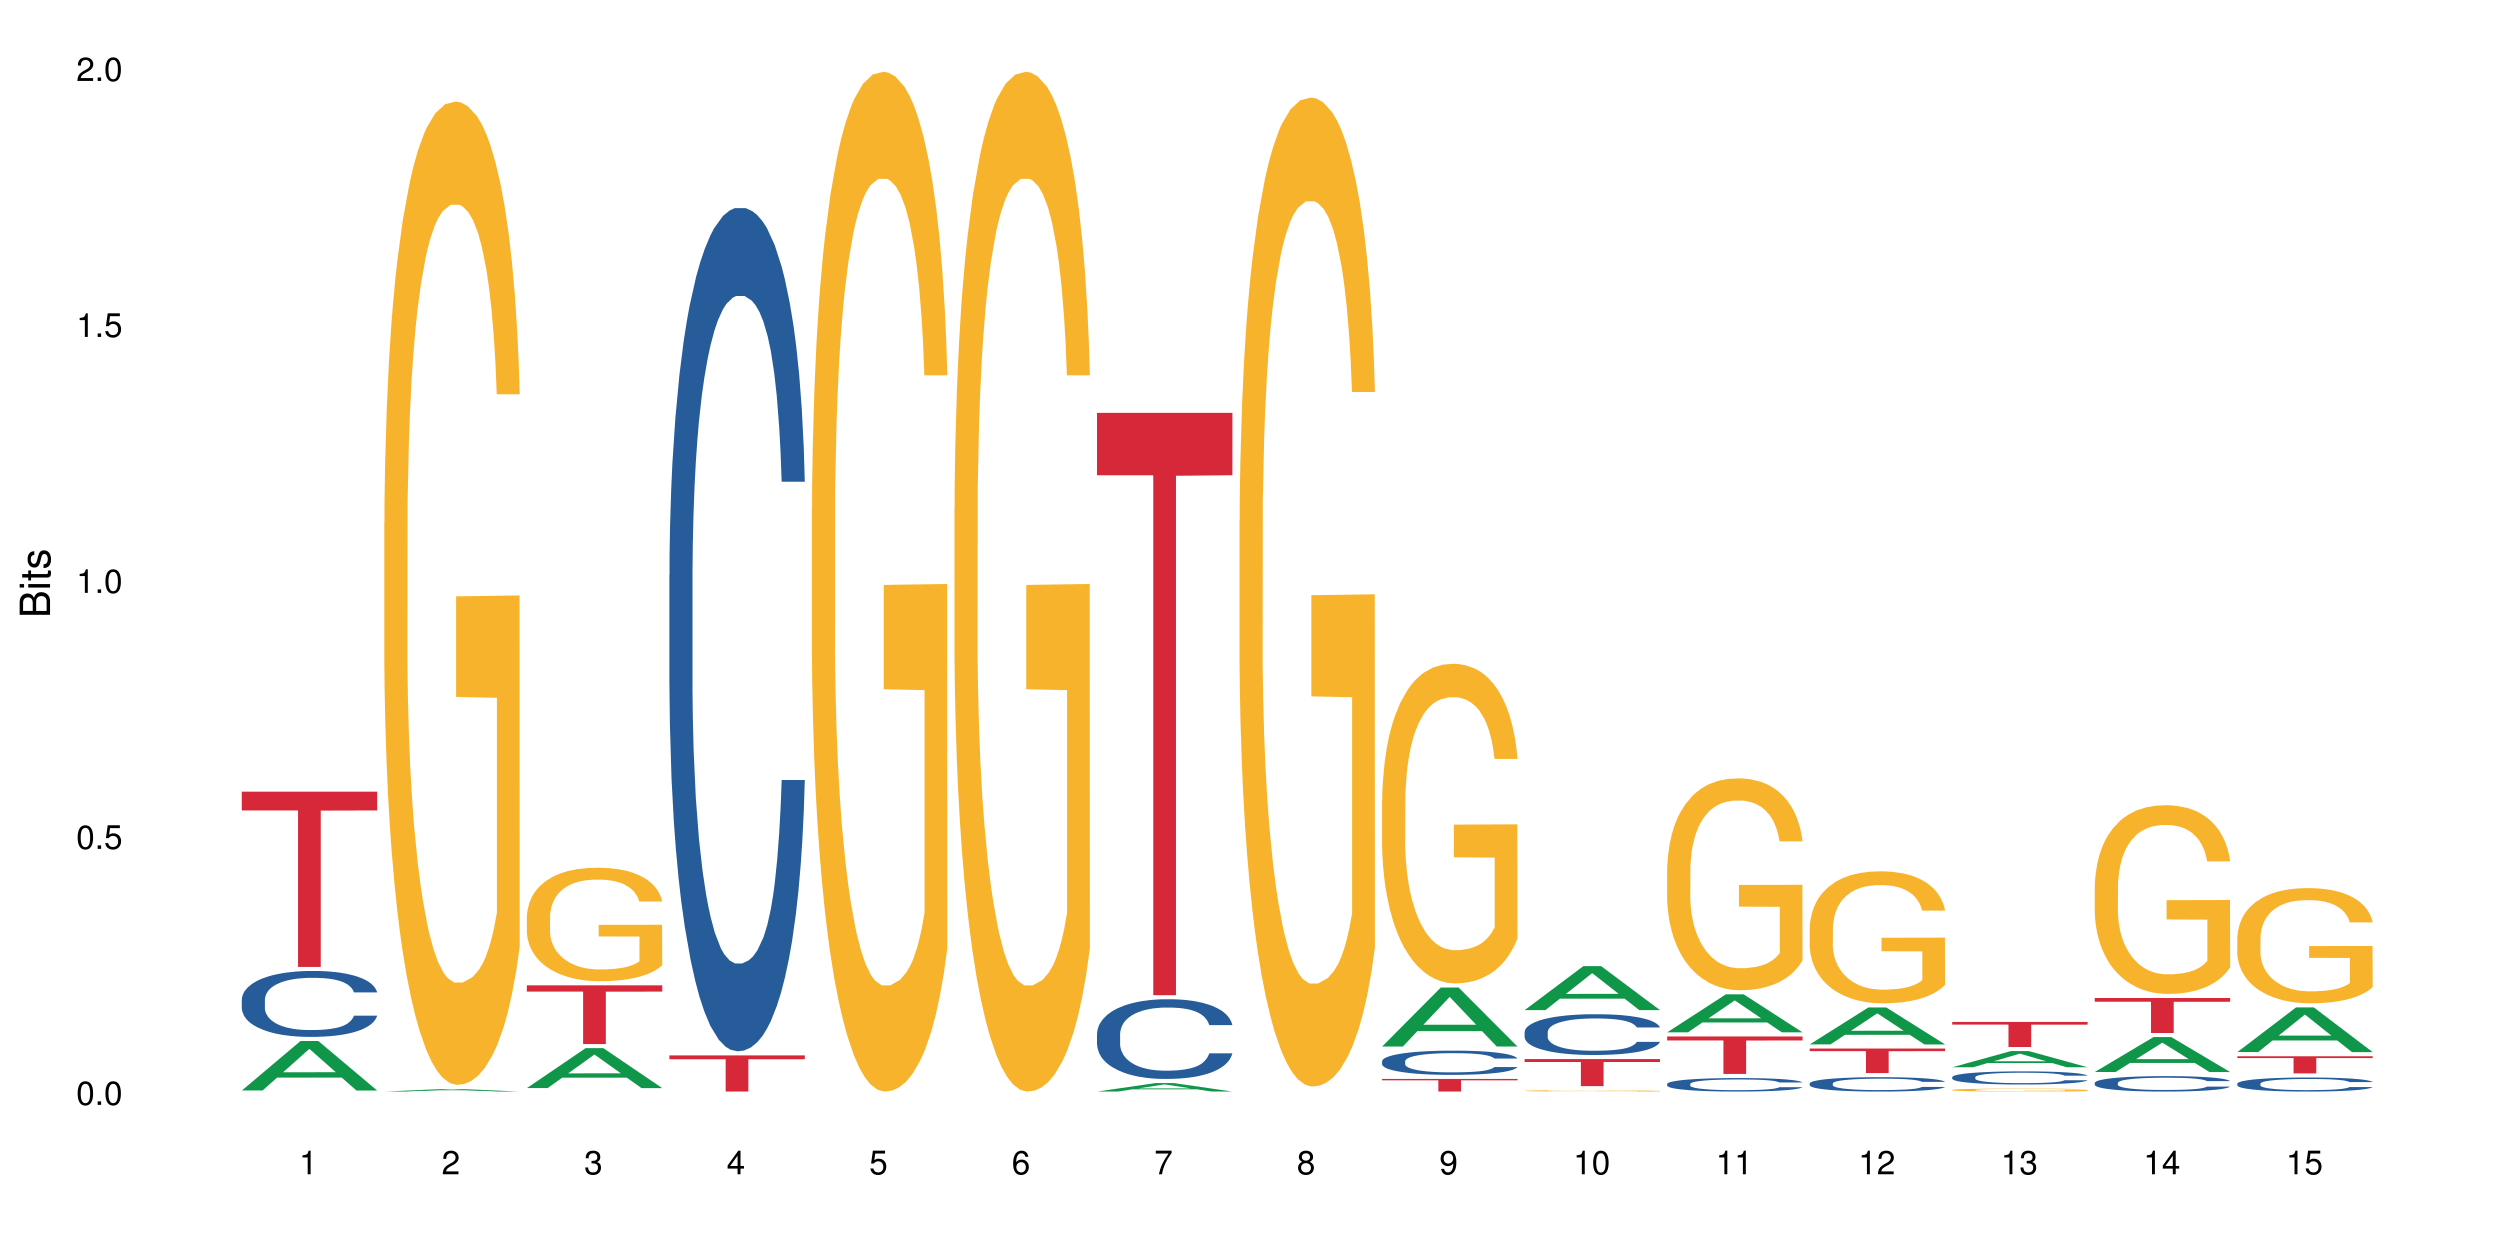 <?xml version="1.0" encoding="UTF-8"?>
<svg xmlns="http://www.w3.org/2000/svg" xmlns:xlink="http://www.w3.org/1999/xlink" width="720pt" height="360pt" viewBox="0 0 720 360" version="1.1">
<defs>
<g>
<symbol overflow="visible" id="glyph0-0">
<path style="stroke:none;" d=""/>
</symbol>
<symbol overflow="visible" id="glyph0-1">
<path style="stroke:none;" d="M 2.641 -6.797 C 2 -6.797 1.422 -6.531 1.078 -6.047 C 0.641 -5.453 0.406 -4.547 0.406 -3.297 C 0.406 -1 1.188 0.219 2.641 0.219 C 4.078 0.219 4.859 -1 4.859 -3.234 C 4.859 -4.562 4.656 -5.438 4.203 -6.047 C 3.844 -6.531 3.281 -6.797 2.641 -6.797 Z M 2.641 -6.047 C 3.547 -6.047 4 -5.125 4 -3.312 C 4 -1.375 3.562 -0.484 2.625 -0.484 C 1.734 -0.484 1.281 -1.422 1.281 -3.281 C 1.281 -5.141 1.734 -6.047 2.641 -6.047 Z M 2.641 -6.047 "/>
</symbol>
<symbol overflow="visible" id="glyph0-2">
<path style="stroke:none;" d="M 1.828 -1 L 0.828 -1 L 0.828 0 L 1.828 0 Z M 1.828 -1 "/>
</symbol>
<symbol overflow="visible" id="glyph0-3">
<path style="stroke:none;" d="M 4.562 -6.797 L 1.062 -6.797 L 0.547 -3.094 L 1.328 -3.094 C 1.719 -3.562 2.047 -3.734 2.578 -3.734 C 3.484 -3.734 4.062 -3.109 4.062 -2.094 C 4.062 -1.125 3.484 -0.531 2.578 -0.531 C 1.828 -0.531 1.375 -0.906 1.188 -1.672 L 0.328 -1.672 C 0.453 -1.109 0.547 -0.844 0.75 -0.594 C 1.125 -0.078 1.828 0.219 2.594 0.219 C 3.969 0.219 4.922 -0.781 4.922 -2.219 C 4.922 -3.562 4.031 -4.484 2.719 -4.484 C 2.25 -4.484 1.859 -4.359 1.469 -4.062 L 1.734 -5.969 L 4.562 -5.969 Z M 4.562 -6.797 "/>
</symbol>
<symbol overflow="visible" id="glyph0-4">
<path style="stroke:none;" d="M 2.484 -4.844 L 2.484 0 L 3.328 0 L 3.328 -6.797 L 2.766 -6.797 C 2.469 -5.75 2.281 -5.609 0.984 -5.453 L 0.984 -4.844 Z M 2.484 -4.844 "/>
</symbol>
<symbol overflow="visible" id="glyph0-5">
<path style="stroke:none;" d="M 4.859 -0.828 L 1.281 -0.828 C 1.359 -1.391 1.672 -1.75 2.5 -2.234 L 3.469 -2.75 C 4.406 -3.266 4.906 -3.969 4.906 -4.812 C 4.906 -5.375 4.672 -5.906 4.266 -6.266 C 3.859 -6.625 3.375 -6.797 2.719 -6.797 C 1.859 -6.797 1.219 -6.5 0.844 -5.922 C 0.609 -5.562 0.5 -5.125 0.484 -4.438 L 1.328 -4.438 C 1.359 -4.906 1.406 -5.188 1.531 -5.406 C 1.75 -5.812 2.188 -6.062 2.703 -6.062 C 3.469 -6.062 4.031 -5.516 4.031 -4.781 C 4.031 -4.25 3.719 -3.797 3.125 -3.438 L 2.234 -2.938 C 0.812 -2.141 0.406 -1.5 0.328 0 L 4.859 0 Z M 4.859 -0.828 "/>
</symbol>
<symbol overflow="visible" id="glyph0-6">
<path style="stroke:none;" d="M 2.125 -3.125 L 2.578 -3.125 C 3.516 -3.125 3.984 -2.703 3.984 -1.891 C 3.984 -1.031 3.469 -0.531 2.578 -0.531 C 1.656 -0.531 1.203 -0.984 1.156 -1.969 L 0.312 -1.969 C 0.344 -1.422 0.438 -1.078 0.609 -0.766 C 0.953 -0.109 1.625 0.219 2.547 0.219 C 3.953 0.219 4.859 -0.609 4.859 -1.906 C 4.859 -2.766 4.516 -3.25 3.703 -3.516 C 4.344 -3.766 4.656 -4.25 4.656 -4.938 C 4.656 -6.109 3.875 -6.797 2.578 -6.797 C 1.203 -6.797 0.484 -6.047 0.453 -4.609 L 1.297 -4.609 C 1.312 -5.016 1.344 -5.25 1.453 -5.453 C 1.641 -5.828 2.062 -6.062 2.594 -6.062 C 3.344 -6.062 3.797 -5.625 3.797 -4.906 C 3.797 -4.422 3.609 -4.141 3.25 -3.984 C 3.016 -3.891 2.719 -3.844 2.125 -3.844 Z M 2.125 -3.125 "/>
</symbol>
<symbol overflow="visible" id="glyph0-7">
<path style="stroke:none;" d="M 3.141 -1.625 L 3.141 0 L 3.984 0 L 3.984 -1.625 L 4.984 -1.625 L 4.984 -2.391 L 3.984 -2.391 L 3.984 -6.797 L 3.359 -6.797 L 0.266 -2.516 L 0.266 -1.625 Z M 3.141 -2.391 L 1 -2.391 L 3.141 -5.359 Z M 3.141 -2.391 "/>
</symbol>
<symbol overflow="visible" id="glyph0-8">
<path style="stroke:none;" d="M 4.781 -5.031 C 4.609 -6.141 3.891 -6.797 2.844 -6.797 C 2.094 -6.797 1.422 -6.438 1.031 -5.828 C 0.609 -5.172 0.406 -4.344 0.406 -3.094 C 0.406 -1.953 0.578 -1.234 0.984 -0.625 C 1.359 -0.078 1.953 0.219 2.703 0.219 C 3.984 0.219 4.922 -0.734 4.922 -2.078 C 4.922 -3.344 4.062 -4.234 2.844 -4.234 C 2.172 -4.234 1.641 -3.969 1.281 -3.469 C 1.281 -5.125 1.828 -6.047 2.797 -6.047 C 3.391 -6.047 3.797 -5.672 3.938 -5.031 Z M 2.734 -3.484 C 3.547 -3.484 4.062 -2.922 4.062 -2 C 4.062 -1.156 3.484 -0.531 2.703 -0.531 C 1.922 -0.531 1.328 -1.188 1.328 -2.047 C 1.328 -2.891 1.906 -3.484 2.734 -3.484 Z M 2.734 -3.484 "/>
</symbol>
<symbol overflow="visible" id="glyph0-9">
<path style="stroke:none;" d="M 4.984 -6.797 L 0.438 -6.797 L 0.438 -5.969 L 4.109 -5.969 C 2.5 -3.656 1.828 -2.234 1.328 0 L 2.219 0 C 2.594 -2.172 3.453 -4.047 4.984 -6.094 Z M 4.984 -6.797 "/>
</symbol>
<symbol overflow="visible" id="glyph0-10">
<path style="stroke:none;" d="M 3.75 -3.578 C 4.453 -4 4.688 -4.344 4.688 -4.984 C 4.688 -6.047 3.844 -6.797 2.641 -6.797 C 1.438 -6.797 0.594 -6.047 0.594 -4.984 C 0.594 -4.359 0.828 -4.016 1.516 -3.578 C 0.734 -3.203 0.359 -2.641 0.359 -1.891 C 0.359 -0.641 1.297 0.219 2.641 0.219 C 3.984 0.219 4.922 -0.641 4.922 -1.875 C 4.922 -2.641 4.531 -3.203 3.75 -3.578 Z M 2.641 -6.047 C 3.359 -6.047 3.812 -5.625 3.812 -4.969 C 3.812 -4.344 3.344 -3.922 2.641 -3.922 C 1.922 -3.922 1.453 -4.344 1.453 -4.984 C 1.453 -5.625 1.922 -6.047 2.641 -6.047 Z M 2.641 -3.203 C 3.484 -3.203 4.062 -2.672 4.062 -1.875 C 4.062 -1.062 3.484 -0.531 2.625 -0.531 C 1.797 -0.531 1.219 -1.078 1.219 -1.875 C 1.219 -2.672 1.797 -3.203 2.641 -3.203 Z M 2.641 -3.203 "/>
</symbol>
<symbol overflow="visible" id="glyph0-11">
<path style="stroke:none;" d="M 0.516 -1.547 C 0.672 -0.438 1.406 0.219 2.438 0.219 C 3.188 0.219 3.859 -0.141 4.266 -0.75 C 4.688 -1.406 4.891 -2.25 4.891 -3.484 C 4.891 -4.625 4.703 -5.359 4.312 -5.953 C 3.938 -6.5 3.344 -6.797 2.594 -6.797 C 1.297 -6.797 0.359 -5.844 0.359 -4.516 C 0.359 -3.25 1.234 -2.344 2.453 -2.344 C 3.094 -2.344 3.562 -2.578 4.016 -3.109 C 4 -1.453 3.469 -0.531 2.5 -0.531 C 1.906 -0.531 1.484 -0.906 1.359 -1.547 Z M 2.578 -6.062 C 3.375 -6.062 3.969 -5.406 3.969 -4.531 C 3.969 -3.688 3.375 -3.094 2.547 -3.094 C 1.734 -3.094 1.234 -3.672 1.234 -4.578 C 1.234 -5.438 1.797 -6.062 2.578 -6.062 Z M 2.578 -6.062 "/>
</symbol>
<symbol overflow="visible" id="glyph1-0">
<path style="stroke:none;" d=""/>
</symbol>
<symbol overflow="visible" id="glyph1-1">
<path style="stroke:none;" d="M 0 -0.953 L 0 -4.891 C 0 -5.719 -0.234 -6.344 -0.734 -6.797 C -1.188 -7.234 -1.812 -7.469 -2.5 -7.469 C -3.547 -7.469 -4.188 -7 -4.625 -5.875 C -4.984 -6.672 -5.641 -7.094 -6.531 -7.094 C -7.156 -7.094 -7.734 -6.859 -8.141 -6.391 C -8.562 -5.938 -8.75 -5.344 -8.75 -4.5 L -8.75 -0.953 Z M -4.984 -2.062 L -7.766 -2.062 L -7.766 -4.219 C -7.766 -4.844 -7.688 -5.203 -7.453 -5.5 C -7.219 -5.812 -6.859 -5.969 -6.375 -5.969 C -5.906 -5.969 -5.531 -5.812 -5.297 -5.5 C -5.062 -5.203 -4.984 -4.844 -4.984 -4.219 Z M -0.984 -2.062 L -4 -2.062 L -4 -4.781 C -4 -5.328 -3.859 -5.688 -3.578 -5.953 C -3.297 -6.219 -2.922 -6.359 -2.484 -6.359 C -2.062 -6.359 -1.688 -6.219 -1.406 -5.953 C -1.109 -5.688 -0.984 -5.328 -0.984 -4.781 Z M -0.984 -2.062 "/>
</symbol>
<symbol overflow="visible" id="glyph1-2">
<path style="stroke:none;" d="M -6.281 -1.797 L -6.281 -0.797 L 0 -0.797 L 0 -1.797 Z M -8.75 -1.797 L -8.75 -0.797 L -7.484 -0.797 L -7.484 -1.797 Z M -8.75 -1.797 "/>
</symbol>
<symbol overflow="visible" id="glyph1-3">
<path style="stroke:none;" d="M -6.281 -3.047 L -6.281 -2.016 L -8.016 -2.016 L -8.016 -1.016 L -6.281 -1.016 L -6.281 -0.172 L -5.469 -0.172 L -5.469 -1.016 L -0.719 -1.016 C -0.078 -1.016 0.281 -1.453 0.281 -2.234 C 0.281 -2.469 0.25 -2.719 0.188 -3.047 L -0.641 -3.047 C -0.609 -2.922 -0.594 -2.766 -0.594 -2.562 C -0.594 -2.141 -0.719 -2.016 -1.156 -2.016 L -5.469 -2.016 L -5.469 -3.047 Z M -6.281 -3.047 "/>
</symbol>
<symbol overflow="visible" id="glyph1-4">
<path style="stroke:none;" d="M -4.531 -5.25 C -5.766 -5.25 -6.469 -4.422 -6.469 -2.969 C -6.469 -1.516 -5.719 -0.562 -4.547 -0.562 C -3.562 -0.562 -3.094 -1.062 -2.734 -2.562 L -2.516 -3.484 C -2.344 -4.188 -2.094 -4.469 -1.625 -4.469 C -1.047 -4.469 -0.641 -3.875 -0.641 -3 C -0.641 -2.453 -0.797 -2 -1.062 -1.75 C -1.25 -1.594 -1.422 -1.531 -1.875 -1.469 L -1.875 -0.406 C -0.422 -0.453 0.281 -1.266 0.281 -2.922 C 0.281 -4.5 -0.5 -5.516 -1.719 -5.516 C -2.656 -5.516 -3.172 -4.984 -3.469 -3.734 L -3.703 -2.766 C -3.891 -1.953 -4.156 -1.609 -4.594 -1.609 C -5.172 -1.609 -5.547 -2.125 -5.547 -2.938 C -5.547 -3.75 -5.203 -4.172 -4.531 -4.203 Z M -4.531 -5.25 "/>
</symbol>
</g>
</defs>
<g id="surface117377">
<rect x="0" y="0" width="720" height="360" style="fill:rgb(100%,100%,100%);fill-opacity:1;stroke:none;"/>
<path style=" stroke:none;fill-rule:nonzero;fill:rgb(6.275%,58.824%,28.235%);fill-opacity:1;" d="M 69.629 314.062 L 69.672 314.051 L 86.547 299.809 L 91.672 299.809 L 108.629 314.078 L 102.668 314.078 L 98.418 310.352 L 79.797 310.352 L 75.629 314.062 L 69.629 314.062 L 81.586 308.812 L 96.711 308.797 L 89.172 302.137 L 89.086 302.125 L 89.004 302.164 L 81.547 308.797 L 81.586 308.812 Z M 69.629 314.062 "/>
<path style=" stroke:none;fill-rule:nonzero;fill:rgb(14.51%,36.078%,60%);fill-opacity:1;" d="M 69.629 287.906 L 69.676 287.891 L 69.676 287.473 L 69.82 286.812 L 70.152 285.98 L 70.484 285.41 L 71.34 284.387 L 72.531 283.395 L 73.766 282.633 L 74.672 282.184 L 75.48 281.836 L 77.332 281.191 L 78.523 280.863 L 79.809 280.57 L 81.375 280.273 L 82.52 280.102 L 85.086 279.824 L 86.988 279.703 L 88.461 279.648 L 91.648 279.648 L 93.551 279.719 L 94.93 279.805 L 96.453 279.945 L 97.738 280.102 L 99.973 280.48 L 101.969 280.969 L 102.871 281.246 L 104.301 281.781 L 105.395 282.305 L 106.156 282.754 L 107.012 283.395 L 107.77 284.176 L 108.344 285.062 L 108.629 285.809 L 101.969 285.809 L 101.637 285.113 L 101.258 284.574 L 100.543 283.863 L 99.828 283.363 L 98.832 282.859 L 97.926 282.527 L 96.691 282.199 L 95.598 281.992 L 94.453 281.836 L 93.359 281.73 L 91.27 281.629 L 88.844 281.629 L 87.938 281.66 L 86.086 281.801 L 85.086 281.922 L 83.66 282.164 L 82.66 282.391 L 81.473 282.738 L 80.664 283.031 L 79.664 283.484 L 78.949 283.883 L 78.141 284.453 L 77.668 284.887 L 77.238 285.375 L 76.859 285.945 L 76.574 286.555 L 76.383 287.195 L 76.289 287.82 L 76.289 290.508 L 76.383 291.133 L 76.621 291.863 L 77.238 292.922 L 78.141 293.84 L 79.188 294.566 L 80.188 295.09 L 80.758 295.332 L 81.52 295.609 L 82.707 295.957 L 84.422 296.305 L 85.418 296.441 L 86.941 296.582 L 88.512 296.648 L 90.602 296.648 L 92.457 296.582 L 93.695 296.492 L 94.977 296.355 L 96.738 296.059 L 97.832 295.781 L 98.781 295.453 L 99.496 295.125 L 99.973 294.844 L 100.684 294.309 L 101.258 293.719 L 101.684 293.109 L 101.969 292.52 L 108.629 292.52 L 108.344 293.215 L 107.914 293.891 L 107.484 294.395 L 106.82 295 L 106.059 295.539 L 104.965 296.148 L 104.062 296.547 L 102.871 296.98 L 101.777 297.309 L 100.59 297.605 L 98.832 297.949 L 97.688 298.125 L 96.453 298.281 L 94.977 298.418 L 93.125 298.539 L 91.125 298.609 L 89.27 298.629 L 87.273 298.594 L 85.801 298.523 L 83.848 298.367 L 81.426 298.055 L 79.664 297.727 L 78.285 297.395 L 77.098 297.047 L 75.766 296.582 L 74.051 295.816 L 73.008 295.227 L 72.293 294.742 L 71.484 294.066 L 70.914 293.457 L 70.246 292.488 L 69.773 291.254 L 69.629 290.301 Z M 69.629 287.906 "/>
<path style=" stroke:none;fill-rule:nonzero;fill:rgb(83.922%,15.686%,22.353%);fill-opacity:1;" d="M 69.629 228.004 L 108.629 228.004 L 108.629 233.406 L 92.375 233.453 L 92.375 278.469 L 85.836 278.469 L 85.836 233.5 L 85.742 233.406 L 69.629 233.406 Z M 69.629 228.004 "/>
<path style=" stroke:none;fill-rule:nonzero;fill:rgb(6.275%,58.824%,28.235%);fill-opacity:1;" d="M 110.68 314.371 L 110.723 314.371 L 127.598 313.625 L 132.719 313.625 L 149.68 314.371 L 143.719 314.371 L 139.469 314.176 L 120.848 314.176 L 116.68 314.371 L 110.68 314.371 L 122.637 314.094 L 137.762 314.094 L 130.223 313.746 L 130.137 313.746 L 130.055 313.75 L 122.598 314.094 L 122.637 314.094 Z M 110.68 314.371 "/>
<path style=" stroke:none;fill-rule:nonzero;fill:rgb(96.863%,70.196%,16.863%);fill-opacity:1;" d="M 110.68 150.539 L 110.727 150.281 L 110.727 145.109 L 110.918 133.473 L 111.395 117.438 L 112.012 104.246 L 112.676 93.898 L 113.105 88.469 L 113.82 80.711 L 114.438 75.02 L 116.008 63.383 L 118.004 52.52 L 119.098 47.863 L 120.336 43.465 L 122.094 38.551 L 122.902 36.742 L 125.375 32.605 L 128.18 30.016 L 131.273 29.242 L 132.699 29.5 L 134.648 30.535 L 137.312 33.379 L 138.836 35.965 L 140.023 38.551 L 141.262 41.914 L 142.781 47.086 L 144.207 53.293 L 145.352 59.5 L 146.492 67.262 L 147.441 75.535 L 148.25 84.59 L 148.965 95.453 L 149.395 104.504 L 149.68 113.555 L 143.066 113.555 L 142.688 104.504 L 142.258 97.52 L 141.547 88.984 L 140.832 82.777 L 140.117 77.863 L 138.789 71.141 L 137.645 67.004 L 136.219 63.383 L 134.84 61.055 L 133.27 59.5 L 132.32 58.984 L 129.797 58.984 L 127.516 60.793 L 126.184 62.863 L 125.234 64.934 L 123.902 68.812 L 123.094 71.918 L 122.617 73.984 L 121.191 82.004 L 120.238 89.246 L 119.715 94.16 L 119.051 101.918 L 118.574 108.902 L 118.051 119.246 L 117.766 127.004 L 117.387 144.594 L 117.34 191.148 L 117.48 200.973 L 117.766 211.578 L 118.148 220.891 L 118.719 230.719 L 119.289 238.219 L 120.285 248.305 L 121.145 255.027 L 121.809 259.426 L 123.094 266.41 L 123.617 268.738 L 124.852 273.391 L 126.137 277.012 L 127.707 280.117 L 128.895 281.668 L 130.797 282.961 L 133.223 282.961 L 136.078 281.41 L 137.883 279.34 L 139.121 277.273 L 139.93 275.461 L 140.926 272.617 L 141.641 270.031 L 142.305 267.184 L 143.113 262.789 L 143.113 200.973 L 131.367 200.715 L 131.367 171.75 L 149.629 171.492 L 149.68 272.617 L 148.68 279.598 L 147.441 286.324 L 146.254 291.496 L 145.016 295.895 L 143.258 300.809 L 141.832 303.91 L 139.645 307.531 L 137.645 309.859 L 135.555 311.41 L 133.699 312.188 L 131.512 312.445 L 129.562 311.93 L 127.469 310.375 L 125.805 308.309 L 124.281 305.723 L 122.762 302.359 L 120.859 296.93 L 119.621 292.531 L 118.336 287.102 L 117.055 280.633 L 115.91 273.652 L 115.152 268.219 L 114.391 262.012 L 113.582 254.254 L 112.82 245.461 L 112.25 237.441 L 111.727 228.391 L 111.348 219.855 L 110.965 208.215 L 110.773 198.906 L 110.68 190.887 Z M 110.68 150.539 "/>
<path style=" stroke:none;fill-rule:nonzero;fill:rgb(6.275%,58.824%,28.235%);fill-opacity:1;" d="M 151.73 313.367 L 151.773 313.355 L 168.648 301.871 L 173.77 301.871 L 190.73 313.379 L 184.77 313.379 L 180.52 310.375 L 161.898 310.375 L 157.73 313.367 L 151.73 313.367 L 163.688 309.133 L 178.812 309.121 L 171.27 303.75 L 171.188 303.738 L 171.105 303.773 L 163.648 309.121 L 163.688 309.133 Z M 151.73 313.367 "/>
<path style=" stroke:none;fill-rule:nonzero;fill:rgb(96.863%,70.196%,16.863%);fill-opacity:1;" d="M 151.73 263.91 L 151.777 263.879 L 151.777 263.281 L 151.969 261.938 L 152.445 260.086 L 153.062 258.566 L 153.727 257.371 L 154.156 256.742 L 154.871 255.848 L 155.488 255.191 L 157.059 253.848 L 159.055 252.594 L 160.148 252.059 L 161.387 251.551 L 163.145 250.98 L 163.953 250.773 L 166.426 250.297 L 169.23 249.996 L 172.324 249.906 L 173.75 249.938 L 175.699 250.055 L 178.363 250.387 L 179.887 250.684 L 181.074 250.98 L 182.312 251.371 L 183.832 251.969 L 185.258 252.684 L 186.402 253.398 L 187.543 254.297 L 188.492 255.25 L 189.301 256.297 L 190.016 257.551 L 190.445 258.594 L 190.73 259.641 L 184.117 259.641 L 183.738 258.594 L 183.309 257.789 L 182.598 256.805 L 181.883 256.086 L 181.168 255.52 L 179.84 254.742 L 178.695 254.266 L 177.27 253.848 L 175.891 253.578 L 174.32 253.398 L 173.371 253.34 L 170.848 253.34 L 168.566 253.551 L 167.234 253.789 L 166.285 254.027 L 164.953 254.477 L 164.145 254.832 L 163.668 255.07 L 162.242 255.996 L 161.289 256.832 L 160.766 257.402 L 160.102 258.297 L 159.625 259.102 L 159.102 260.297 L 158.816 261.191 L 158.438 263.223 L 158.391 268.598 L 158.531 269.73 L 158.816 270.953 L 159.199 272.027 L 159.77 273.164 L 160.34 274.027 L 161.336 275.195 L 162.195 275.969 L 162.859 276.477 L 164.145 277.285 L 164.668 277.551 L 165.902 278.09 L 167.188 278.508 L 168.758 278.867 L 169.945 279.043 L 171.848 279.195 L 174.273 279.195 L 177.129 279.016 L 178.934 278.777 L 180.172 278.535 L 180.98 278.328 L 181.977 278 L 182.691 277.703 L 183.355 277.371 L 184.164 276.867 L 184.164 269.73 L 172.418 269.699 L 172.418 266.355 L 190.68 266.328 L 190.73 278 L 189.73 278.805 L 188.492 279.582 L 187.305 280.18 L 186.066 280.688 L 184.309 281.254 L 182.883 281.613 L 180.695 282.031 L 178.695 282.297 L 176.605 282.477 L 174.75 282.566 L 172.562 282.598 L 170.613 282.539 L 168.52 282.359 L 166.855 282.121 L 165.332 281.82 L 163.812 281.434 L 161.91 280.805 L 160.672 280.297 L 159.387 279.672 L 158.105 278.926 L 156.961 278.117 L 156.203 277.492 L 155.441 276.777 L 154.633 275.879 L 153.871 274.863 L 153.301 273.941 L 152.777 272.895 L 152.398 271.91 L 152.016 270.566 L 151.824 269.492 L 151.73 268.566 Z M 151.73 263.91 "/>
<path style=" stroke:none;fill-rule:nonzero;fill:rgb(83.922%,15.686%,22.353%);fill-opacity:1;" d="M 151.73 283.777 L 190.73 283.777 L 190.73 285.586 L 174.477 285.602 L 174.477 300.691 L 167.938 300.691 L 167.938 285.617 L 167.84 285.586 L 151.73 285.586 Z M 151.73 283.777 "/>
<path style=" stroke:none;fill-rule:nonzero;fill:rgb(14.51%,36.078%,60%);fill-opacity:1;" d="M 192.781 165.602 L 192.828 165.379 L 192.828 160.051 L 192.973 151.617 L 193.305 140.961 L 193.637 133.637 L 194.492 120.543 L 195.684 107.891 L 196.918 98.125 L 197.824 92.352 L 198.633 87.914 L 200.484 79.699 L 201.676 75.484 L 202.957 71.711 L 204.527 67.938 L 205.668 65.719 L 208.238 62.164 L 210.141 60.613 L 211.613 59.945 L 214.801 59.945 L 216.703 60.836 L 218.082 61.945 L 219.605 63.719 L 220.887 65.719 L 223.125 70.602 L 225.121 76.816 L 226.023 80.367 L 227.453 87.246 L 228.547 93.906 L 229.305 99.676 L 230.164 107.891 L 230.922 117.879 L 231.496 129.199 L 231.781 138.742 L 225.121 138.742 L 224.789 129.863 L 224.406 122.984 L 223.695 113.883 L 222.98 107.445 L 221.984 101.008 L 221.078 96.793 L 219.844 92.574 L 218.75 89.91 L 217.605 87.914 L 216.512 86.582 L 214.422 85.25 L 211.996 85.25 L 211.09 85.695 L 209.238 87.469 L 208.238 89.023 L 206.812 92.129 L 205.812 95.016 L 204.625 99.457 L 203.816 103.23 L 202.816 109 L 202.102 114.105 L 201.293 121.43 L 200.82 126.98 L 200.391 133.195 L 200.012 140.52 L 199.727 148.285 L 199.535 156.5 L 199.441 164.488 L 199.441 198.895 L 199.535 206.883 L 199.773 216.207 L 200.391 229.746 L 201.293 241.512 L 202.34 250.832 L 203.34 257.492 L 203.91 260.598 L 204.672 264.152 L 205.859 268.59 L 207.57 273.027 L 208.57 274.805 L 210.094 276.582 L 211.664 277.469 L 213.754 277.469 L 215.609 276.582 L 216.848 275.469 L 218.129 273.695 L 219.891 269.922 L 220.984 266.371 L 221.934 262.152 L 222.648 257.938 L 223.125 254.383 L 223.836 247.504 L 224.406 239.957 L 224.836 232.188 L 225.121 224.641 L 231.781 224.641 L 231.496 233.52 L 231.066 242.176 L 230.637 248.613 L 229.973 256.383 L 229.211 263.262 L 228.117 271.031 L 227.215 276.137 L 226.023 281.684 L 224.93 285.902 L 223.742 289.676 L 221.984 294.117 L 220.84 296.336 L 219.605 298.332 L 218.129 300.109 L 216.277 301.66 L 214.277 302.551 L 212.422 302.773 L 210.426 302.328 L 208.953 301.441 L 207 299.441 L 204.574 295.445 L 202.816 291.23 L 201.438 287.012 L 200.25 282.574 L 198.918 276.582 L 197.203 266.812 L 196.156 259.266 L 195.445 253.051 L 194.637 244.395 L 194.066 236.629 L 193.398 224.199 L 192.926 208.438 L 192.781 196.23 Z M 192.781 165.602 "/>
<path style=" stroke:none;fill-rule:nonzero;fill:rgb(83.922%,15.686%,22.353%);fill-opacity:1;" d="M 192.781 303.953 L 231.781 303.953 L 231.781 305.066 L 215.527 305.078 L 215.527 314.371 L 208.988 314.371 L 208.988 305.086 L 208.891 305.066 L 192.781 305.066 Z M 192.781 303.953 "/>
<path style=" stroke:none;fill-rule:nonzero;fill:rgb(96.863%,70.196%,16.863%);fill-opacity:1;" d="M 233.832 146.461 L 233.879 146.191 L 233.879 140.828 L 234.07 128.758 L 234.547 112.129 L 235.164 98.449 L 235.828 87.719 L 236.258 82.086 L 236.973 74.039 L 237.59 68.141 L 239.16 56.07 L 241.156 44.805 L 242.25 39.977 L 243.488 35.414 L 245.246 30.32 L 246.055 28.441 L 248.527 24.148 L 251.332 21.469 L 254.426 20.664 L 255.852 20.93 L 257.801 22.004 L 260.465 24.953 L 261.988 27.637 L 263.176 30.32 L 264.414 33.805 L 265.934 39.172 L 267.359 45.609 L 268.504 52.047 L 269.645 60.094 L 270.594 68.676 L 271.402 78.062 L 272.117 89.328 L 272.543 98.715 L 272.832 108.105 L 266.219 108.105 L 265.84 98.715 L 265.41 91.477 L 264.699 82.625 L 263.984 76.188 L 263.27 71.09 L 261.938 64.117 L 260.797 59.824 L 259.371 56.07 L 257.992 53.656 L 256.422 52.047 L 255.473 51.508 L 252.949 51.508 L 250.668 53.387 L 249.336 55.531 L 248.387 57.68 L 247.055 61.703 L 246.246 64.922 L 245.77 67.066 L 244.344 75.383 L 243.391 82.891 L 242.867 87.988 L 242.203 96.035 L 241.727 103.277 L 241.203 114.004 L 240.918 122.051 L 240.539 140.293 L 240.492 188.574 L 240.633 198.766 L 240.918 209.762 L 241.297 219.418 L 241.871 229.609 L 242.441 237.391 L 243.438 247.852 L 244.297 254.824 L 244.961 259.383 L 246.246 266.625 L 246.77 269.039 L 248.004 273.867 L 249.289 277.625 L 250.859 280.844 L 252.047 282.453 L 253.949 283.793 L 256.375 283.793 L 259.227 282.184 L 261.035 280.039 L 262.273 277.891 L 263.082 276.016 L 264.078 273.062 L 264.793 270.383 L 265.457 267.43 L 266.266 262.871 L 266.266 198.766 L 254.52 198.496 L 254.52 168.457 L 272.781 168.188 L 272.832 273.062 L 271.832 280.305 L 270.594 287.281 L 269.406 292.645 L 268.168 297.203 L 266.41 302.301 L 264.984 305.52 L 262.797 309.273 L 260.797 311.688 L 258.707 313.297 L 256.852 314.102 L 254.664 314.371 L 252.711 313.836 L 250.621 312.227 L 248.957 310.078 L 247.434 307.398 L 245.91 303.91 L 244.008 298.277 L 242.773 293.719 L 241.488 288.086 L 240.203 281.379 L 239.062 274.137 L 238.301 268.504 L 237.543 262.066 L 236.734 254.02 L 235.973 244.898 L 235.402 236.586 L 234.879 227.195 L 234.496 218.344 L 234.117 206.277 L 233.926 196.621 L 233.832 188.305 Z M 233.832 146.461 "/>
<path style=" stroke:none;fill-rule:nonzero;fill:rgb(96.863%,70.196%,16.863%);fill-opacity:1;" d="M 274.883 146.461 L 274.93 146.191 L 274.93 140.828 L 275.121 128.758 L 275.598 112.129 L 276.215 98.449 L 276.879 87.719 L 277.309 82.086 L 278.023 74.039 L 278.641 68.141 L 280.211 56.07 L 282.207 44.805 L 283.301 39.977 L 284.539 35.414 L 286.297 30.32 L 287.105 28.441 L 289.578 24.148 L 292.383 21.469 L 295.477 20.664 L 296.902 20.93 L 298.852 22.004 L 301.516 24.953 L 303.039 27.637 L 304.227 30.32 L 305.465 33.805 L 306.984 39.172 L 308.41 45.609 L 309.555 52.047 L 310.695 60.094 L 311.645 68.676 L 312.453 78.062 L 313.168 89.328 L 313.594 98.715 L 313.883 108.105 L 307.27 108.105 L 306.891 98.715 L 306.461 91.477 L 305.75 82.625 L 305.035 76.188 L 304.32 71.09 L 302.988 64.117 L 301.848 59.824 L 300.422 56.07 L 299.043 53.656 L 297.473 52.047 L 296.523 51.508 L 294 51.508 L 291.719 53.387 L 290.387 55.531 L 289.438 57.68 L 288.105 61.703 L 287.297 64.922 L 286.82 67.066 L 285.395 75.383 L 284.441 82.891 L 283.918 87.988 L 283.254 96.035 L 282.777 103.277 L 282.254 114.004 L 281.969 122.051 L 281.59 140.293 L 281.539 188.574 L 281.684 198.766 L 281.969 209.762 L 282.348 219.418 L 282.922 229.609 L 283.492 237.391 L 284.488 247.852 L 285.344 254.824 L 286.012 259.383 L 287.297 266.625 L 287.82 269.039 L 289.055 273.867 L 290.34 277.625 L 291.91 280.844 L 293.098 282.453 L 295 283.793 L 297.426 283.793 L 300.277 282.184 L 302.086 280.039 L 303.324 277.891 L 304.133 276.016 L 305.129 273.062 L 305.844 270.383 L 306.508 267.43 L 307.316 262.871 L 307.316 198.766 L 295.57 198.496 L 295.57 168.457 L 313.832 168.188 L 313.883 273.062 L 312.883 280.305 L 311.645 287.281 L 310.457 292.645 L 309.219 297.203 L 307.461 302.301 L 306.035 305.52 L 303.848 309.273 L 301.848 311.688 L 299.758 313.297 L 297.902 314.102 L 295.715 314.371 L 293.762 313.836 L 291.672 312.227 L 290.008 310.078 L 288.484 307.398 L 286.961 303.91 L 285.059 298.277 L 283.824 293.719 L 282.539 288.086 L 281.254 281.379 L 280.113 274.137 L 279.352 268.504 L 278.594 262.066 L 277.785 254.02 L 277.023 244.898 L 276.453 236.586 L 275.93 227.195 L 275.547 218.344 L 275.168 206.277 L 274.977 196.621 L 274.883 188.305 Z M 274.883 146.461 "/>
<path style=" stroke:none;fill-rule:nonzero;fill:rgb(6.275%,58.824%,28.235%);fill-opacity:1;" d="M 315.934 314.367 L 315.977 314.367 L 332.848 311.914 L 337.973 311.914 L 354.93 314.371 L 348.973 314.371 L 344.723 313.73 L 326.102 313.73 L 321.934 314.367 L 315.934 314.367 L 327.891 313.465 L 343.016 313.461 L 335.473 312.316 L 335.391 312.312 L 335.309 312.32 L 327.848 313.461 L 327.891 313.465 Z M 315.934 314.367 "/>
<path style=" stroke:none;fill-rule:nonzero;fill:rgb(14.51%,36.078%,60%);fill-opacity:1;" d="M 315.934 297.773 L 315.98 297.754 L 315.98 297.25 L 316.125 296.453 L 316.457 295.445 L 316.789 294.754 L 317.645 293.516 L 318.836 292.32 L 320.07 291.398 L 320.977 290.852 L 321.781 290.434 L 323.637 289.656 L 324.828 289.258 L 326.109 288.902 L 327.68 288.547 L 328.82 288.336 L 331.391 288 L 333.293 287.852 L 334.766 287.789 L 337.953 287.789 L 339.855 287.875 L 341.234 287.98 L 342.758 288.148 L 344.039 288.336 L 346.277 288.797 L 348.273 289.383 L 349.176 289.719 L 350.605 290.371 L 351.699 291 L 352.457 291.543 L 353.316 292.32 L 354.074 293.266 L 354.645 294.332 L 354.93 295.234 L 348.273 295.234 L 347.941 294.398 L 347.559 293.746 L 346.848 292.887 L 346.133 292.277 L 345.133 291.672 L 344.23 291.273 L 342.996 290.875 L 341.902 290.621 L 340.758 290.434 L 339.664 290.309 L 337.574 290.18 L 335.148 290.18 L 334.242 290.223 L 332.391 290.391 L 331.391 290.539 L 329.965 290.832 L 328.965 291.105 L 327.777 291.523 L 326.969 291.879 L 325.969 292.426 L 325.254 292.906 L 324.445 293.602 L 323.973 294.125 L 323.543 294.711 L 323.164 295.402 L 322.879 296.137 L 322.688 296.914 L 322.59 297.668 L 322.59 300.918 L 322.688 301.676 L 322.926 302.555 L 323.543 303.836 L 324.445 304.945 L 325.492 305.828 L 326.492 306.457 L 327.062 306.75 L 327.824 307.086 L 329.012 307.504 L 330.723 307.926 L 331.723 308.094 L 333.246 308.262 L 334.812 308.344 L 336.906 308.344 L 338.762 308.262 L 340 308.156 L 341.281 307.988 L 343.043 307.633 L 344.137 307.297 L 345.086 306.898 L 345.801 306.5 L 346.277 306.164 L 346.988 305.512 L 347.559 304.801 L 347.988 304.066 L 348.273 303.352 L 354.93 303.352 L 354.645 304.191 L 354.219 305.008 L 353.789 305.617 L 353.125 306.352 L 352.363 307.004 L 351.27 307.734 L 350.367 308.219 L 349.176 308.742 L 348.082 309.141 L 346.895 309.496 L 345.133 309.918 L 343.992 310.129 L 342.758 310.316 L 341.281 310.484 L 339.426 310.629 L 337.43 310.715 L 335.574 310.734 L 333.578 310.695 L 332.102 310.609 L 330.152 310.422 L 327.727 310.043 L 325.969 309.645 L 324.59 309.246 L 323.398 308.828 L 322.07 308.262 L 320.355 307.336 L 319.309 306.625 L 318.598 306.039 L 317.789 305.219 L 317.219 304.484 L 316.551 303.312 L 316.074 301.82 L 315.934 300.668 Z M 315.934 297.773 "/>
<path style=" stroke:none;fill-rule:nonzero;fill:rgb(83.922%,15.686%,22.353%);fill-opacity:1;" d="M 315.934 118.914 L 354.93 118.914 L 354.93 136.867 L 338.68 137.023 L 338.68 286.609 L 332.141 286.609 L 332.141 137.18 L 332.043 136.867 L 315.934 136.867 Z M 315.934 118.914 "/>
<path style=" stroke:none;fill-rule:nonzero;fill:rgb(96.863%,70.196%,16.863%);fill-opacity:1;" d="M 356.984 150.086 L 357.031 149.824 L 357.031 144.625 L 357.223 132.918 L 357.699 116.789 L 358.316 103.523 L 358.98 93.121 L 359.41 87.656 L 360.121 79.852 L 360.742 74.129 L 362.312 62.426 L 364.309 51.5 L 365.402 46.816 L 366.637 42.395 L 368.398 37.453 L 369.207 35.633 L 371.68 31.469 L 374.484 28.871 L 377.578 28.09 L 379.004 28.348 L 380.953 29.391 L 383.617 32.25 L 385.141 34.852 L 386.328 37.453 L 387.562 40.836 L 389.086 46.039 L 390.512 52.281 L 391.656 58.523 L 392.797 66.328 L 393.746 74.652 L 394.555 83.754 L 395.27 94.68 L 395.695 103.785 L 395.98 112.887 L 389.371 112.887 L 388.992 103.785 L 388.562 96.762 L 387.852 88.176 L 387.137 81.934 L 386.422 76.992 L 385.09 70.23 L 383.949 66.066 L 382.523 62.426 L 381.145 60.082 L 379.574 58.523 L 378.625 58.004 L 376.102 58.004 L 373.82 59.824 L 372.488 61.906 L 371.535 63.984 L 370.207 67.887 L 369.398 71.008 L 368.922 73.09 L 367.496 81.152 L 366.543 88.438 L 366.02 93.379 L 365.355 101.184 L 364.879 108.207 L 364.355 118.609 L 364.07 126.414 L 363.691 144.102 L 363.641 190.926 L 363.785 200.809 L 364.07 211.473 L 364.449 220.84 L 365.023 230.723 L 365.594 238.266 L 366.59 248.41 L 367.445 255.176 L 368.113 259.598 L 369.398 266.621 L 369.922 268.961 L 371.156 273.645 L 372.441 277.285 L 374.012 280.406 L 375.199 281.969 L 377.102 283.266 L 379.527 283.266 L 382.379 281.707 L 384.188 279.625 L 385.426 277.543 L 386.234 275.723 L 387.23 272.863 L 387.945 270.262 L 388.609 267.398 L 389.418 262.977 L 389.418 200.809 L 377.672 200.551 L 377.672 171.414 L 395.934 171.156 L 395.98 272.863 L 394.984 279.887 L 393.746 286.648 L 392.559 291.852 L 391.32 296.273 L 389.562 301.215 L 388.137 304.336 L 385.949 307.98 L 383.949 310.32 L 381.855 311.879 L 380.004 312.66 L 377.816 312.922 L 375.863 312.402 L 373.773 310.84 L 372.109 308.758 L 370.586 306.156 L 369.062 302.777 L 367.16 297.312 L 365.926 292.891 L 364.641 287.43 L 363.355 280.926 L 362.215 273.902 L 361.453 268.441 L 360.695 262.199 L 359.887 254.395 L 359.125 245.551 L 358.555 237.484 L 358.031 228.383 L 357.648 219.797 L 357.27 208.094 L 357.078 198.727 L 356.984 190.664 Z M 356.984 150.086 "/>
<path style=" stroke:none;fill-rule:nonzero;fill:rgb(6.275%,58.824%,28.235%);fill-opacity:1;" d="M 398.035 301.395 L 398.078 301.379 L 414.949 284.402 L 420.074 284.402 L 437.031 301.41 L 431.074 301.41 L 426.824 296.969 L 408.199 296.969 L 404.035 301.395 L 398.035 301.395 L 409.992 295.133 L 425.117 295.117 L 417.574 287.18 L 417.492 287.164 L 417.41 287.211 L 409.949 295.117 L 409.992 295.133 Z M 398.035 301.395 "/>
<path style=" stroke:none;fill-rule:nonzero;fill:rgb(14.51%,36.078%,60%);fill-opacity:1;" d="M 398.035 305.625 L 398.082 305.617 L 398.082 305.465 L 398.227 305.223 L 398.559 304.914 L 398.891 304.707 L 399.746 304.328 L 400.938 303.965 L 402.172 303.684 L 403.074 303.52 L 403.883 303.391 L 405.738 303.156 L 406.93 303.035 L 408.211 302.926 L 409.781 302.82 L 410.922 302.754 L 413.492 302.652 L 415.395 302.609 L 416.867 302.59 L 420.055 302.59 L 421.957 302.613 L 423.336 302.648 L 424.859 302.699 L 426.141 302.754 L 428.379 302.895 L 430.375 303.074 L 431.277 303.176 L 432.707 303.375 L 433.801 303.562 L 434.559 303.73 L 435.414 303.965 L 436.176 304.254 L 436.746 304.578 L 437.031 304.852 L 430.375 304.852 L 430.043 304.598 L 429.66 304.398 L 428.949 304.137 L 428.234 303.953 L 427.234 303.77 L 426.332 303.648 L 425.098 303.527 L 424 303.449 L 422.859 303.391 L 421.766 303.355 L 419.676 303.316 L 417.25 303.316 L 416.344 303.328 L 414.488 303.379 L 413.492 303.426 L 412.066 303.512 L 411.066 303.598 L 409.875 303.723 L 409.07 303.832 L 408.07 303.996 L 407.355 304.145 L 406.547 304.355 L 406.07 304.516 L 405.645 304.691 L 405.266 304.902 L 404.977 305.125 L 404.789 305.363 L 404.691 305.59 L 404.691 306.578 L 404.789 306.809 L 405.027 307.078 L 405.645 307.465 L 406.547 307.805 L 407.594 308.07 L 408.594 308.262 L 409.164 308.352 L 409.926 308.453 L 411.113 308.582 L 412.824 308.707 L 413.824 308.758 L 415.348 308.809 L 416.914 308.836 L 419.008 308.836 L 420.863 308.809 L 422.098 308.777 L 423.383 308.727 L 425.145 308.617 L 426.238 308.516 L 427.188 308.395 L 427.902 308.273 L 428.379 308.172 L 429.09 307.977 L 429.66 307.758 L 430.09 307.535 L 430.375 307.32 L 437.031 307.32 L 436.746 307.574 L 436.32 307.824 L 435.891 308.008 L 435.227 308.23 L 434.465 308.43 L 433.371 308.652 L 432.469 308.797 L 431.277 308.957 L 430.184 309.078 L 428.996 309.188 L 427.234 309.312 L 426.094 309.379 L 424.859 309.434 L 423.383 309.484 L 421.527 309.531 L 419.531 309.555 L 417.676 309.562 L 415.68 309.551 L 414.203 309.523 L 412.254 309.469 L 409.828 309.352 L 408.07 309.23 L 406.691 309.109 L 405.5 308.984 L 404.168 308.809 L 402.457 308.531 L 401.41 308.312 L 400.699 308.133 L 399.891 307.887 L 399.32 307.664 L 398.652 307.305 L 398.176 306.852 L 398.035 306.504 Z M 398.035 305.625 "/>
<path style=" stroke:none;fill-rule:nonzero;fill:rgb(96.863%,70.196%,16.863%);fill-opacity:1;" d="M 398.035 230.594 L 398.082 230.512 L 398.082 228.828 L 398.273 225.047 L 398.75 219.832 L 399.367 215.547 L 400.031 212.184 L 400.461 210.418 L 401.172 207.895 L 401.793 206.047 L 403.363 202.262 L 405.359 198.73 L 406.453 197.219 L 407.688 195.789 L 409.449 194.191 L 410.258 193.605 L 412.73 192.258 L 415.535 191.418 L 418.629 191.164 L 420.055 191.25 L 422.004 191.586 L 424.668 192.512 L 426.191 193.352 L 427.379 194.191 L 428.613 195.285 L 430.137 196.965 L 431.562 198.984 L 432.707 201 L 433.848 203.523 L 434.797 206.215 L 435.605 209.156 L 436.32 212.688 L 436.746 215.629 L 437.031 218.574 L 430.422 218.574 L 430.043 215.629 L 429.613 213.359 L 428.902 210.586 L 428.188 208.566 L 427.473 206.973 L 426.141 204.785 L 425 203.441 L 423.574 202.262 L 422.195 201.508 L 420.625 201 L 419.676 200.832 L 417.152 200.832 L 414.871 201.422 L 413.539 202.094 L 412.586 202.766 L 411.258 204.027 L 410.449 205.039 L 409.973 205.711 L 408.547 208.316 L 407.594 210.672 L 407.07 212.266 L 406.406 214.789 L 405.93 217.059 L 405.406 220.422 L 405.121 222.945 L 404.742 228.66 L 404.691 243.793 L 404.836 246.988 L 405.121 250.434 L 405.5 253.461 L 406.07 256.656 L 406.645 259.094 L 407.641 262.371 L 408.496 264.559 L 409.164 265.988 L 410.449 268.258 L 410.973 269.016 L 412.207 270.527 L 413.492 271.703 L 415.062 272.715 L 416.25 273.219 L 418.152 273.637 L 420.578 273.637 L 423.43 273.133 L 425.238 272.461 L 426.477 271.789 L 427.285 271.199 L 428.281 270.277 L 428.996 269.434 L 429.66 268.512 L 430.469 267.082 L 430.469 246.988 L 418.723 246.902 L 418.723 237.488 L 436.984 237.402 L 437.031 270.277 L 436.035 272.547 L 434.797 274.73 L 433.609 276.414 L 432.371 277.84 L 430.613 279.438 L 429.188 280.449 L 427 281.625 L 425 282.383 L 422.906 282.887 L 421.055 283.137 L 418.867 283.223 L 416.914 283.055 L 414.824 282.551 L 413.16 281.879 L 411.637 281.035 L 410.113 279.945 L 408.211 278.18 L 406.977 276.75 L 405.691 274.984 L 404.406 272.883 L 403.266 270.613 L 402.504 268.848 L 401.746 266.828 L 400.938 264.305 L 400.176 261.449 L 399.605 258.844 L 399.082 255.898 L 398.699 253.125 L 398.32 249.344 L 398.129 246.316 L 398.035 243.711 Z M 398.035 230.594 "/>
<path style=" stroke:none;fill-rule:nonzero;fill:rgb(83.922%,15.686%,22.353%);fill-opacity:1;" d="M 398.035 310.742 L 437.031 310.742 L 437.031 311.129 L 420.781 311.133 L 420.781 314.371 L 414.242 314.371 L 414.242 311.137 L 414.145 311.129 L 398.035 311.129 Z M 398.035 310.742 "/>
<path style=" stroke:none;fill-rule:nonzero;fill:rgb(6.275%,58.824%,28.235%);fill-opacity:1;" d="M 439.086 290.91 L 439.129 290.898 L 456 278.246 L 461.125 278.246 L 478.082 290.922 L 472.125 290.922 L 467.875 287.613 L 449.25 287.613 L 445.086 290.91 L 439.086 290.91 L 451.043 286.246 L 466.168 286.234 L 458.625 280.316 L 458.543 280.305 L 458.461 280.34 L 451 286.234 L 451.043 286.246 Z M 439.086 290.91 "/>
<path style=" stroke:none;fill-rule:nonzero;fill:rgb(14.51%,36.078%,60%);fill-opacity:1;" d="M 439.086 297.207 L 439.133 297.199 L 439.133 296.941 L 439.277 296.531 L 439.609 296.016 L 439.941 295.664 L 440.797 295.031 L 441.988 294.418 L 443.223 293.945 L 444.125 293.668 L 444.934 293.453 L 446.789 293.055 L 447.98 292.852 L 449.262 292.672 L 450.832 292.488 L 451.973 292.379 L 454.543 292.211 L 456.445 292.133 L 457.918 292.102 L 461.105 292.102 L 463.008 292.145 L 464.387 292.199 L 465.91 292.285 L 467.191 292.379 L 469.43 292.617 L 471.426 292.918 L 472.328 293.09 L 473.754 293.422 L 474.852 293.742 L 475.609 294.023 L 476.465 294.418 L 477.227 294.902 L 477.797 295.449 L 478.082 295.91 L 471.426 295.91 L 471.094 295.48 L 470.711 295.148 L 470 294.707 L 469.285 294.398 L 468.285 294.086 L 467.383 293.883 L 466.145 293.68 L 465.051 293.551 L 463.91 293.453 L 462.816 293.391 L 460.727 293.324 L 458.301 293.324 L 457.395 293.348 L 455.539 293.434 L 454.543 293.508 L 453.117 293.656 L 452.117 293.797 L 450.926 294.012 L 450.117 294.195 L 449.121 294.473 L 448.406 294.719 L 447.598 295.074 L 447.121 295.34 L 446.695 295.641 L 446.312 295.996 L 446.027 296.371 L 445.84 296.77 L 445.742 297.156 L 445.742 298.816 L 445.84 299.203 L 446.078 299.652 L 446.695 300.309 L 447.598 300.875 L 448.645 301.328 L 449.645 301.648 L 450.215 301.801 L 450.977 301.973 L 452.164 302.188 L 453.875 302.398 L 454.875 302.484 L 456.398 302.57 L 457.965 302.613 L 460.059 302.613 L 461.914 302.57 L 463.148 302.52 L 464.434 302.434 L 466.195 302.25 L 467.289 302.078 L 468.238 301.875 L 468.953 301.672 L 469.43 301.5 L 470.141 301.168 L 470.711 300.801 L 471.141 300.426 L 471.426 300.062 L 478.082 300.062 L 477.797 300.492 L 477.371 300.91 L 476.941 301.219 L 476.277 301.594 L 475.516 301.93 L 474.422 302.305 L 473.52 302.551 L 472.328 302.82 L 471.234 303.023 L 470.047 303.203 L 468.285 303.418 L 467.145 303.527 L 465.91 303.625 L 464.434 303.707 L 462.578 303.785 L 460.582 303.828 L 458.727 303.836 L 456.73 303.816 L 455.254 303.773 L 453.305 303.676 L 450.879 303.484 L 449.121 303.281 L 447.742 303.074 L 446.551 302.863 L 445.219 302.57 L 443.508 302.102 L 442.461 301.734 L 441.75 301.434 L 440.941 301.016 L 440.371 300.641 L 439.703 300.039 L 439.227 299.277 L 439.086 298.688 Z M 439.086 297.207 "/>
<path style=" stroke:none;fill-rule:nonzero;fill:rgb(96.863%,70.196%,16.863%);fill-opacity:1;" d="M 439.086 314.148 L 439.133 314.148 L 439.133 314.141 L 439.324 314.125 L 439.801 314.105 L 440.418 314.086 L 441.082 314.07 L 441.512 314.062 L 442.223 314.055 L 442.844 314.047 L 444.41 314.031 L 446.41 314.016 L 447.504 314.008 L 448.738 314.004 L 450.5 313.996 L 451.309 313.992 L 453.781 313.988 L 456.586 313.984 L 463.055 313.984 L 465.719 313.988 L 467.242 313.992 L 468.43 313.996 L 469.664 314 L 471.188 314.008 L 472.613 314.016 L 473.754 314.023 L 474.898 314.035 L 475.848 314.047 L 476.656 314.059 L 477.371 314.074 L 477.797 314.086 L 478.082 314.098 L 471.473 314.098 L 471.094 314.086 L 470.664 314.078 L 469.949 314.066 L 469.238 314.055 L 468.523 314.051 L 467.191 314.039 L 466.051 314.035 L 464.625 314.031 L 463.246 314.027 L 461.676 314.023 L 458.203 314.023 L 455.922 314.027 L 454.59 314.027 L 453.637 314.031 L 452.309 314.035 L 451.5 314.043 L 451.023 314.043 L 449.598 314.055 L 448.645 314.066 L 448.121 314.07 L 447.457 314.082 L 446.98 314.094 L 446.457 314.105 L 446.172 314.117 L 445.793 314.141 L 445.742 314.203 L 445.887 314.219 L 446.172 314.234 L 446.551 314.246 L 447.121 314.258 L 447.695 314.27 L 448.691 314.281 L 449.547 314.293 L 450.215 314.297 L 451.5 314.309 L 452.02 314.312 L 453.258 314.316 L 454.543 314.32 L 456.113 314.328 L 457.301 314.328 L 459.203 314.332 L 461.629 314.332 L 464.48 314.328 L 466.289 314.324 L 467.527 314.324 L 468.336 314.32 L 469.332 314.316 L 470.047 314.312 L 470.711 314.309 L 471.52 314.301 L 471.52 314.219 L 459.773 314.219 L 459.773 314.18 L 478.035 314.176 L 478.082 314.316 L 477.086 314.324 L 475.848 314.336 L 474.66 314.344 L 473.422 314.348 L 471.664 314.355 L 470.238 314.359 L 468.047 314.363 L 466.051 314.367 L 463.957 314.371 L 457.965 314.371 L 455.875 314.367 L 454.211 314.363 L 452.688 314.363 L 451.164 314.355 L 449.262 314.348 L 448.027 314.344 L 445.457 314.328 L 444.316 314.316 L 443.555 314.309 L 442.797 314.301 L 441.988 314.289 L 441.227 314.277 L 440.656 314.27 L 440.133 314.254 L 439.75 314.242 L 439.371 314.227 L 439.18 314.215 L 439.086 314.203 Z M 439.086 314.148 "/>
<path style=" stroke:none;fill-rule:nonzero;fill:rgb(83.922%,15.686%,22.353%);fill-opacity:1;" d="M 439.086 305.016 L 478.082 305.016 L 478.082 305.852 L 461.832 305.859 L 461.832 312.805 L 455.293 312.805 L 455.293 305.867 L 455.195 305.852 L 439.086 305.852 Z M 439.086 305.016 "/>
<path style=" stroke:none;fill-rule:nonzero;fill:rgb(6.275%,58.824%,28.235%);fill-opacity:1;" d="M 480.137 297.312 L 480.18 297.301 L 497.051 286.367 L 502.176 286.367 L 519.133 297.32 L 513.176 297.32 L 508.926 294.461 L 490.301 294.461 L 486.137 297.312 L 480.137 297.312 L 492.094 293.281 L 507.219 293.27 L 499.676 288.156 L 499.594 288.148 L 499.512 288.18 L 492.051 293.27 L 492.094 293.281 Z M 480.137 297.312 "/>
<path style=" stroke:none;fill-rule:nonzero;fill:rgb(14.51%,36.078%,60%);fill-opacity:1;" d="M 480.137 312.172 L 480.184 312.172 L 480.184 312.086 L 480.328 311.949 L 480.66 311.777 L 480.992 311.66 L 481.848 311.453 L 483.039 311.25 L 484.273 311.094 L 485.176 311 L 485.984 310.93 L 487.84 310.797 L 489.031 310.73 L 490.312 310.672 L 491.883 310.609 L 493.023 310.574 L 495.594 310.516 L 497.496 310.492 L 498.969 310.48 L 502.156 310.48 L 504.059 310.496 L 505.438 310.516 L 506.961 310.543 L 508.242 310.574 L 510.48 310.652 L 512.477 310.75 L 513.379 310.809 L 514.805 310.918 L 515.898 311.027 L 516.66 311.117 L 517.516 311.25 L 518.277 311.41 L 518.848 311.59 L 519.133 311.742 L 512.477 311.742 L 512.145 311.602 L 511.762 311.492 L 511.051 311.344 L 510.336 311.242 L 509.336 311.141 L 508.434 311.07 L 507.195 311.004 L 506.102 310.961 L 504.961 310.93 L 503.867 310.91 L 501.773 310.887 L 499.352 310.887 L 498.445 310.895 L 496.59 310.922 L 495.594 310.949 L 494.164 310.996 L 493.168 311.043 L 491.977 311.113 L 491.168 311.176 L 490.172 311.266 L 489.457 311.348 L 488.648 311.465 L 488.172 311.555 L 487.746 311.656 L 487.363 311.773 L 487.078 311.898 L 486.891 312.027 L 486.793 312.156 L 486.793 312.707 L 486.891 312.836 L 487.129 312.984 L 487.746 313.199 L 488.648 313.391 L 489.695 313.539 L 490.695 313.645 L 491.266 313.695 L 492.027 313.754 L 493.215 313.824 L 494.926 313.895 L 495.926 313.922 L 497.449 313.953 L 499.016 313.965 L 501.109 313.965 L 502.965 313.953 L 504.199 313.934 L 505.484 313.906 L 507.246 313.844 L 508.34 313.789 L 509.289 313.719 L 510.004 313.652 L 510.48 313.598 L 511.191 313.484 L 511.762 313.363 L 512.191 313.242 L 512.477 313.121 L 519.133 313.121 L 518.848 313.262 L 518.422 313.398 L 517.992 313.504 L 517.328 313.629 L 516.566 313.738 L 515.473 313.863 L 514.57 313.945 L 513.379 314.031 L 512.285 314.102 L 511.098 314.16 L 509.336 314.23 L 508.195 314.266 L 506.961 314.301 L 505.484 314.328 L 503.629 314.352 L 501.633 314.367 L 499.777 314.371 L 497.781 314.363 L 496.305 314.348 L 494.355 314.316 L 491.93 314.254 L 490.172 314.188 L 488.793 314.117 L 487.602 314.047 L 486.27 313.953 L 484.559 313.793 L 483.512 313.676 L 482.801 313.574 L 481.992 313.438 L 481.422 313.312 L 480.754 313.113 L 480.277 312.859 L 480.137 312.664 Z M 480.137 312.172 "/>
<path style=" stroke:none;fill-rule:nonzero;fill:rgb(96.863%,70.196%,16.863%);fill-opacity:1;" d="M 480.137 250.301 L 480.184 250.246 L 480.184 249.133 L 480.375 246.625 L 480.848 243.168 L 481.469 240.328 L 482.133 238.098 L 482.562 236.926 L 483.273 235.254 L 483.895 234.027 L 485.461 231.52 L 487.461 229.18 L 488.555 228.176 L 489.789 227.23 L 491.551 226.172 L 492.359 225.781 L 494.832 224.891 L 497.637 224.332 L 500.73 224.164 L 502.156 224.219 L 504.105 224.441 L 506.77 225.055 L 508.289 225.613 L 509.48 226.172 L 510.715 226.895 L 512.238 228.012 L 513.664 229.348 L 514.805 230.684 L 515.949 232.355 L 516.898 234.141 L 517.707 236.09 L 518.422 238.43 L 518.848 240.383 L 519.133 242.332 L 512.523 242.332 L 512.145 240.383 L 511.715 238.879 L 511 237.039 L 510.289 235.699 L 509.574 234.641 L 508.242 233.191 L 507.102 232.301 L 505.676 231.52 L 504.297 231.02 L 502.727 230.684 L 501.773 230.574 L 499.254 230.574 L 496.973 230.965 L 495.641 231.41 L 494.688 231.855 L 493.359 232.691 L 492.551 233.359 L 492.074 233.805 L 490.648 235.535 L 489.695 237.094 L 489.172 238.152 L 488.508 239.824 L 488.031 241.328 L 487.508 243.559 L 487.223 245.23 L 486.844 249.02 L 486.793 259.051 L 486.938 261.168 L 487.223 263.453 L 487.602 265.461 L 488.172 267.578 L 488.746 269.195 L 489.742 271.367 L 490.598 272.816 L 491.266 273.766 L 492.551 275.27 L 493.07 275.77 L 494.309 276.773 L 495.594 277.555 L 497.164 278.223 L 498.352 278.559 L 500.254 278.836 L 502.68 278.836 L 505.531 278.5 L 507.34 278.055 L 508.578 277.609 L 509.387 277.219 L 510.383 276.605 L 511.098 276.051 L 511.762 275.438 L 512.57 274.488 L 512.57 261.168 L 500.824 261.113 L 500.824 254.871 L 519.086 254.816 L 519.133 276.605 L 518.137 278.109 L 516.898 279.559 L 515.711 280.676 L 514.473 281.621 L 512.715 282.68 L 511.289 283.348 L 509.098 284.129 L 507.102 284.633 L 505.008 284.965 L 503.156 285.133 L 500.969 285.188 L 499.016 285.078 L 496.926 284.742 L 495.262 284.297 L 493.738 283.738 L 492.215 283.016 L 490.312 281.844 L 489.078 280.898 L 487.793 279.727 L 486.508 278.332 L 485.367 276.828 L 484.605 275.66 L 483.848 274.32 L 483.039 272.648 L 482.277 270.754 L 481.707 269.027 L 481.184 267.078 L 480.801 265.238 L 480.422 262.73 L 480.23 260.723 L 480.137 258.996 Z M 480.137 250.301 "/>
<path style=" stroke:none;fill-rule:nonzero;fill:rgb(83.922%,15.686%,22.353%);fill-opacity:1;" d="M 480.137 298.5 L 519.133 298.5 L 519.133 299.656 L 502.883 299.668 L 502.883 309.301 L 496.344 309.301 L 496.344 299.68 L 496.246 299.656 L 480.137 299.656 Z M 480.137 298.5 "/>
<path style=" stroke:none;fill-rule:nonzero;fill:rgb(6.275%,58.824%,28.235%);fill-opacity:1;" d="M 521.188 300.785 L 521.227 300.777 L 538.102 290.141 L 543.227 290.141 L 560.184 300.797 L 554.227 300.797 L 549.977 298.016 L 531.352 298.016 L 527.188 300.785 L 521.188 300.785 L 533.145 296.863 L 548.27 296.855 L 540.727 291.883 L 540.645 291.871 L 540.562 291.902 L 533.102 296.855 L 533.145 296.863 Z M 521.188 300.785 "/>
<path style=" stroke:none;fill-rule:nonzero;fill:rgb(14.51%,36.078%,60%);fill-opacity:1;" d="M 521.188 312.031 L 521.234 312.027 L 521.234 311.938 L 521.379 311.793 L 521.711 311.609 L 522.043 311.484 L 522.898 311.262 L 524.09 311.047 L 525.324 310.879 L 526.227 310.781 L 527.035 310.707 L 528.891 310.566 L 530.082 310.496 L 531.363 310.43 L 532.934 310.367 L 534.074 310.328 L 536.645 310.266 L 538.547 310.242 L 540.02 310.23 L 543.207 310.23 L 545.109 310.246 L 546.488 310.262 L 548.012 310.293 L 549.293 310.328 L 551.531 310.41 L 553.527 310.516 L 554.43 310.578 L 555.855 310.695 L 556.949 310.809 L 557.711 310.906 L 558.566 311.047 L 559.328 311.219 L 559.898 311.41 L 560.184 311.574 L 553.527 311.574 L 553.195 311.422 L 552.812 311.305 L 552.102 311.148 L 551.387 311.039 L 550.387 310.93 L 549.484 310.859 L 548.246 310.785 L 547.152 310.742 L 546.012 310.707 L 544.918 310.684 L 542.824 310.66 L 540.402 310.66 L 539.496 310.668 L 537.641 310.699 L 536.645 310.727 L 535.215 310.777 L 534.219 310.828 L 533.027 310.902 L 532.219 310.969 L 531.223 311.066 L 530.508 311.152 L 529.699 311.277 L 529.223 311.371 L 528.797 311.477 L 528.414 311.602 L 528.129 311.734 L 527.941 311.875 L 527.844 312.012 L 527.844 312.598 L 527.941 312.734 L 528.18 312.895 L 528.797 313.125 L 529.699 313.324 L 530.746 313.484 L 531.746 313.598 L 532.316 313.652 L 533.078 313.711 L 534.266 313.789 L 535.977 313.863 L 536.977 313.895 L 538.5 313.926 L 540.066 313.938 L 542.16 313.938 L 544.016 313.926 L 545.25 313.906 L 546.535 313.875 L 548.297 313.809 L 549.391 313.75 L 550.34 313.68 L 551.055 313.605 L 551.531 313.547 L 552.242 313.43 L 552.812 313.301 L 553.242 313.168 L 553.527 313.039 L 560.184 313.039 L 559.898 313.191 L 559.473 313.336 L 559.043 313.445 L 558.379 313.578 L 557.617 313.695 L 556.523 313.828 L 555.621 313.918 L 554.43 314.012 L 553.336 314.082 L 552.148 314.148 L 550.387 314.223 L 549.246 314.262 L 548.012 314.297 L 546.535 314.324 L 544.68 314.352 L 542.684 314.367 L 540.828 314.371 L 538.832 314.363 L 537.355 314.348 L 535.406 314.312 L 532.98 314.246 L 531.223 314.172 L 529.844 314.102 L 528.652 314.027 L 527.32 313.926 L 525.609 313.758 L 524.562 313.629 L 523.852 313.523 L 523.043 313.375 L 522.473 313.242 L 521.805 313.031 L 521.328 312.762 L 521.188 312.555 Z M 521.188 312.031 "/>
<path style=" stroke:none;fill-rule:nonzero;fill:rgb(96.863%,70.196%,16.863%);fill-opacity:1;" d="M 521.188 267.223 L 521.234 267.188 L 521.234 266.496 L 521.426 264.934 L 521.898 262.781 L 522.52 261.008 L 523.184 259.621 L 523.613 258.891 L 524.324 257.848 L 524.945 257.086 L 526.512 255.523 L 528.512 254.062 L 529.605 253.438 L 530.84 252.848 L 532.602 252.188 L 533.41 251.945 L 535.883 251.391 L 538.688 251.043 L 541.781 250.938 L 543.207 250.973 L 545.156 251.113 L 547.82 251.496 L 549.34 251.84 L 550.531 252.188 L 551.766 252.641 L 553.289 253.336 L 554.715 254.168 L 555.855 255 L 557 256.043 L 557.949 257.152 L 558.758 258.371 L 559.473 259.828 L 559.898 261.043 L 560.184 262.258 L 553.574 262.258 L 553.195 261.043 L 552.766 260.105 L 552.051 258.961 L 551.34 258.125 L 550.625 257.465 L 549.293 256.562 L 548.152 256.008 L 546.727 255.523 L 545.348 255.211 L 543.777 255 L 542.824 254.934 L 540.305 254.934 L 538.023 255.176 L 536.691 255.453 L 535.738 255.73 L 534.406 256.25 L 533.602 256.668 L 533.125 256.945 L 531.699 258.023 L 530.746 258.996 L 530.223 259.656 L 529.559 260.695 L 529.082 261.633 L 528.559 263.023 L 528.273 264.062 L 527.895 266.426 L 527.844 272.676 L 527.988 273.996 L 528.273 275.418 L 528.652 276.668 L 529.223 277.988 L 529.797 278.996 L 530.793 280.348 L 531.648 281.254 L 532.316 281.844 L 533.602 282.781 L 534.121 283.094 L 535.359 283.719 L 536.645 284.203 L 538.211 284.621 L 539.402 284.828 L 541.305 285.004 L 543.73 285.004 L 546.582 284.793 L 548.391 284.516 L 549.625 284.238 L 550.434 283.996 L 551.434 283.613 L 552.148 283.266 L 552.812 282.883 L 553.621 282.293 L 553.621 273.996 L 541.875 273.961 L 541.875 270.07 L 560.137 270.035 L 560.184 283.613 L 559.188 284.551 L 557.949 285.453 L 556.762 286.148 L 555.523 286.738 L 553.766 287.398 L 552.336 287.816 L 550.148 288.301 L 548.152 288.613 L 546.059 288.82 L 544.207 288.926 L 542.016 288.961 L 540.066 288.891 L 537.977 288.684 L 536.309 288.406 L 534.789 288.059 L 533.266 287.605 L 531.363 286.879 L 530.129 286.285 L 528.844 285.559 L 527.559 284.691 L 526.418 283.754 L 525.656 283.023 L 524.895 282.191 L 524.09 281.148 L 523.328 279.969 L 522.758 278.891 L 522.234 277.676 L 521.852 276.531 L 521.473 274.969 L 521.281 273.719 L 521.188 272.641 Z M 521.188 267.223 "/>
<path style=" stroke:none;fill-rule:nonzero;fill:rgb(83.922%,15.686%,22.353%);fill-opacity:1;" d="M 521.188 301.977 L 560.184 301.977 L 560.184 302.734 L 543.934 302.738 L 543.934 309.051 L 537.395 309.051 L 537.395 302.746 L 537.297 302.734 L 521.188 302.734 Z M 521.188 301.977 "/>
<path style=" stroke:none;fill-rule:nonzero;fill:rgb(6.275%,58.824%,28.235%);fill-opacity:1;" d="M 562.238 307.375 L 562.277 307.371 L 579.152 302.707 L 584.277 302.707 L 601.234 307.379 L 595.277 307.379 L 591.027 306.16 L 572.402 306.16 L 568.238 307.375 L 562.238 307.375 L 574.195 305.652 L 589.32 305.648 L 581.777 303.469 L 581.695 303.465 L 581.613 303.477 L 574.152 305.648 L 574.195 305.652 Z M 562.238 307.375 "/>
<path style=" stroke:none;fill-rule:nonzero;fill:rgb(14.51%,36.078%,60%);fill-opacity:1;" d="M 562.238 310.203 L 562.285 310.199 L 562.285 310.117 L 562.43 309.984 L 562.762 309.82 L 563.094 309.703 L 563.949 309.5 L 565.137 309.305 L 566.375 309.152 L 567.277 309.062 L 568.086 308.992 L 569.941 308.863 L 571.133 308.801 L 572.414 308.742 L 573.984 308.684 L 575.125 308.648 L 577.695 308.594 L 579.598 308.566 L 581.07 308.559 L 584.258 308.559 L 586.16 308.57 L 587.539 308.59 L 589.062 308.617 L 590.344 308.648 L 592.578 308.723 L 594.578 308.82 L 595.48 308.875 L 596.906 308.984 L 598 309.086 L 598.762 309.176 L 599.617 309.305 L 600.379 309.461 L 600.949 309.637 L 601.234 309.785 L 594.578 309.785 L 594.246 309.645 L 593.863 309.539 L 593.152 309.398 L 592.438 309.297 L 591.438 309.195 L 590.535 309.133 L 589.297 309.066 L 588.203 309.023 L 587.062 308.992 L 585.969 308.973 L 583.875 308.953 L 581.453 308.953 L 580.547 308.957 L 578.691 308.984 L 577.695 309.012 L 576.266 309.059 L 575.27 309.102 L 574.078 309.172 L 573.27 309.23 L 572.273 309.32 L 571.559 309.402 L 570.75 309.516 L 570.273 309.602 L 569.848 309.699 L 569.465 309.812 L 569.18 309.934 L 568.992 310.059 L 568.895 310.184 L 568.895 310.719 L 568.992 310.844 L 569.23 310.988 L 569.848 311.199 L 570.75 311.383 L 571.797 311.527 L 572.797 311.633 L 573.367 311.68 L 574.129 311.734 L 575.316 311.805 L 577.027 311.875 L 578.027 311.902 L 579.551 311.93 L 581.117 311.941 L 583.211 311.941 L 585.066 311.93 L 586.301 311.914 L 587.586 311.883 L 589.348 311.824 L 590.441 311.77 L 591.391 311.703 L 592.105 311.641 L 592.578 311.582 L 593.293 311.477 L 593.863 311.359 L 594.293 311.238 L 594.578 311.121 L 601.234 311.121 L 600.949 311.258 L 600.523 311.395 L 600.094 311.492 L 599.43 311.613 L 598.668 311.723 L 597.574 311.844 L 596.672 311.922 L 595.48 312.008 L 594.387 312.074 L 593.199 312.133 L 591.438 312.203 L 590.297 312.238 L 589.062 312.27 L 587.586 312.297 L 585.73 312.32 L 583.734 312.332 L 581.879 312.336 L 579.883 312.332 L 578.406 312.316 L 576.457 312.285 L 574.031 312.223 L 572.273 312.156 L 570.895 312.09 L 569.703 312.023 L 568.371 311.93 L 566.66 311.777 L 565.613 311.66 L 564.902 311.562 L 564.094 311.43 L 563.523 311.309 L 562.855 311.113 L 562.379 310.867 L 562.238 310.68 Z M 562.238 310.203 "/>
<path style=" stroke:none;fill-rule:nonzero;fill:rgb(96.863%,70.196%,16.863%);fill-opacity:1;" d="M 562.238 313.883 L 562.285 313.883 L 562.285 313.867 L 562.477 313.832 L 562.949 313.781 L 563.57 313.742 L 564.234 313.711 L 564.664 313.695 L 565.375 313.672 L 565.996 313.656 L 567.562 313.621 L 569.562 313.586 L 570.656 313.574 L 571.891 313.559 L 573.652 313.543 L 574.461 313.539 L 576.934 313.527 L 579.738 313.52 L 582.832 313.516 L 584.258 313.516 L 586.207 313.52 L 588.871 313.527 L 590.391 313.535 L 591.582 313.543 L 592.816 313.555 L 594.34 313.57 L 595.766 313.59 L 596.906 313.609 L 598.051 313.633 L 599 313.656 L 599.809 313.684 L 600.523 313.715 L 600.949 313.742 L 601.234 313.77 L 594.625 313.77 L 594.246 313.742 L 593.816 313.723 L 593.102 313.695 L 592.391 313.68 L 591.676 313.664 L 590.344 313.645 L 589.203 313.629 L 587.777 313.621 L 586.398 313.613 L 584.828 313.609 L 583.875 313.605 L 581.355 313.605 L 579.074 313.613 L 577.742 313.617 L 576.789 313.625 L 575.457 313.637 L 574.648 313.645 L 574.176 313.652 L 572.746 313.676 L 571.797 313.699 L 571.273 313.711 L 570.609 313.734 L 570.133 313.758 L 569.609 313.789 L 569.324 313.812 L 568.941 313.863 L 568.895 314.004 L 569.039 314.035 L 569.324 314.066 L 569.703 314.094 L 570.273 314.125 L 570.844 314.148 L 571.844 314.176 L 572.699 314.199 L 573.367 314.211 L 574.648 314.23 L 575.172 314.238 L 576.41 314.254 L 577.695 314.266 L 579.262 314.273 L 580.453 314.277 L 582.355 314.281 L 584.781 314.281 L 587.633 314.277 L 589.441 314.27 L 590.676 314.266 L 591.484 314.258 L 592.484 314.25 L 593.199 314.242 L 593.863 314.234 L 594.672 314.223 L 594.672 314.035 L 582.926 314.035 L 582.926 313.945 L 601.188 313.945 L 601.234 314.25 L 600.238 314.273 L 599 314.293 L 597.812 314.309 L 596.574 314.32 L 594.816 314.336 L 593.387 314.344 L 591.199 314.355 L 589.203 314.363 L 587.109 314.367 L 585.258 314.371 L 583.066 314.371 L 581.117 314.367 L 579.027 314.363 L 577.359 314.359 L 575.84 314.352 L 574.316 314.34 L 572.414 314.324 L 571.18 314.312 L 568.609 314.273 L 567.469 314.254 L 566.707 314.238 L 565.945 314.219 L 565.137 314.195 L 564.379 314.168 L 563.809 314.145 L 563.285 314.117 L 562.902 314.09 L 562.523 314.055 L 562.332 314.027 L 562.238 314.004 Z M 562.238 313.883 "/>
<path style=" stroke:none;fill-rule:nonzero;fill:rgb(83.922%,15.686%,22.353%);fill-opacity:1;" d="M 562.238 294.324 L 601.234 294.324 L 601.234 295.094 L 584.984 295.102 L 584.984 301.527 L 578.441 301.527 L 578.441 295.105 L 578.348 295.094 L 562.238 295.094 Z M 562.238 294.324 "/>
<path style=" stroke:none;fill-rule:nonzero;fill:rgb(6.275%,58.824%,28.235%);fill-opacity:1;" d="M 603.289 308.738 L 603.328 308.727 L 620.203 298.68 L 625.328 298.68 L 642.285 308.746 L 636.328 308.746 L 632.078 306.117 L 613.453 306.117 L 609.289 308.738 L 603.289 308.738 L 615.246 305.031 L 630.371 305.023 L 622.828 300.324 L 622.746 300.312 L 622.664 300.344 L 615.203 305.023 L 615.246 305.031 Z M 603.289 308.738 "/>
<path style=" stroke:none;fill-rule:nonzero;fill:rgb(14.51%,36.078%,60%);fill-opacity:1;" d="M 603.289 311.859 L 603.336 311.855 L 603.336 311.758 L 603.477 311.605 L 603.812 311.41 L 604.145 311.273 L 605 311.035 L 606.188 310.805 L 607.426 310.625 L 608.328 310.52 L 609.137 310.438 L 610.992 310.289 L 612.184 310.211 L 613.465 310.141 L 615.035 310.074 L 616.176 310.031 L 618.746 309.969 L 620.648 309.938 L 622.121 309.926 L 625.309 309.926 L 627.211 309.941 L 628.59 309.965 L 630.109 309.996 L 631.395 310.031 L 633.629 310.121 L 635.629 310.234 L 636.531 310.301 L 637.957 310.426 L 639.051 310.547 L 639.812 310.652 L 640.668 310.805 L 641.43 310.988 L 642 311.195 L 642.285 311.367 L 635.629 311.367 L 635.297 311.207 L 634.914 311.082 L 634.203 310.914 L 633.488 310.797 L 632.488 310.68 L 631.586 310.602 L 630.348 310.523 L 629.254 310.477 L 628.113 310.438 L 627.02 310.414 L 624.926 310.391 L 622.5 310.391 L 621.598 310.398 L 619.742 310.43 L 618.746 310.457 L 617.316 310.516 L 616.32 310.566 L 615.129 310.648 L 614.32 310.719 L 613.324 310.824 L 612.609 310.918 L 611.801 311.051 L 611.324 311.152 L 610.898 311.266 L 610.516 311.402 L 610.23 311.543 L 610.043 311.695 L 609.945 311.84 L 609.945 312.469 L 610.043 312.617 L 610.281 312.785 L 610.898 313.035 L 611.801 313.25 L 612.848 313.422 L 613.848 313.543 L 614.418 313.598 L 615.18 313.664 L 616.367 313.746 L 618.078 313.828 L 619.078 313.859 L 620.598 313.891 L 622.168 313.906 L 624.262 313.906 L 626.117 313.891 L 627.352 313.871 L 628.637 313.84 L 630.398 313.77 L 631.492 313.703 L 632.441 313.629 L 633.156 313.551 L 633.629 313.484 L 634.344 313.359 L 634.914 313.223 L 635.344 313.078 L 635.629 312.941 L 642.285 312.941 L 642 313.102 L 641.574 313.262 L 641.145 313.379 L 640.48 313.523 L 639.719 313.648 L 638.625 313.789 L 637.723 313.883 L 636.531 313.984 L 635.438 314.062 L 634.25 314.133 L 632.488 314.211 L 631.348 314.254 L 630.109 314.289 L 628.637 314.32 L 626.781 314.352 L 624.785 314.367 L 622.93 314.371 L 620.934 314.363 L 619.457 314.348 L 617.508 314.309 L 615.082 314.238 L 613.324 314.16 L 611.945 314.082 L 610.754 314 L 609.422 313.891 L 607.711 313.711 L 606.664 313.574 L 605.953 313.461 L 605.145 313.301 L 604.574 313.16 L 603.906 312.934 L 603.43 312.645 L 603.289 312.422 Z M 603.289 311.859 "/>
<path style=" stroke:none;fill-rule:nonzero;fill:rgb(96.863%,70.196%,16.863%);fill-opacity:1;" d="M 603.289 255.18 L 603.336 255.129 L 603.336 254.137 L 603.527 251.902 L 604 248.824 L 604.621 246.293 L 605.285 244.309 L 605.715 243.266 L 606.426 241.773 L 607.047 240.684 L 608.613 238.449 L 610.613 236.363 L 611.707 235.473 L 612.941 234.629 L 614.703 233.684 L 615.512 233.336 L 617.984 232.543 L 620.789 232.047 L 623.883 231.898 L 625.309 231.945 L 627.258 232.145 L 629.922 232.691 L 631.441 233.188 L 632.633 233.684 L 633.867 234.328 L 635.391 235.324 L 636.816 236.512 L 637.957 237.703 L 639.102 239.195 L 640.051 240.781 L 640.859 242.52 L 641.574 244.605 L 642 246.344 L 642.285 248.078 L 635.676 248.078 L 635.297 246.344 L 634.867 245 L 634.152 243.363 L 633.441 242.172 L 632.727 241.23 L 631.395 239.938 L 630.254 239.145 L 628.828 238.449 L 627.449 238.004 L 625.879 237.703 L 624.926 237.605 L 622.406 237.605 L 620.125 237.953 L 618.793 238.352 L 617.84 238.746 L 616.508 239.492 L 615.699 240.086 L 615.227 240.484 L 613.797 242.023 L 612.848 243.414 L 612.324 244.355 L 611.66 245.848 L 611.184 247.188 L 610.66 249.172 L 610.375 250.66 L 609.992 254.035 L 609.945 262.973 L 610.09 264.859 L 610.375 266.895 L 610.754 268.68 L 611.324 270.566 L 611.895 272.004 L 612.895 273.941 L 613.75 275.23 L 614.418 276.074 L 615.699 277.418 L 616.223 277.863 L 617.461 278.758 L 618.746 279.453 L 620.312 280.047 L 621.504 280.344 L 623.406 280.594 L 625.832 280.594 L 628.684 280.297 L 630.492 279.898 L 631.727 279.5 L 632.535 279.152 L 633.535 278.609 L 634.25 278.109 L 634.914 277.566 L 635.723 276.723 L 635.723 264.859 L 623.977 264.809 L 623.977 259.25 L 642.238 259.199 L 642.285 278.609 L 641.289 279.949 L 640.051 281.238 L 638.863 282.23 L 637.625 283.074 L 635.867 284.02 L 634.438 284.613 L 632.25 285.309 L 630.254 285.754 L 628.16 286.055 L 626.305 286.203 L 624.117 286.254 L 622.168 286.152 L 620.078 285.855 L 618.41 285.457 L 616.891 284.961 L 615.367 284.316 L 613.465 283.273 L 612.23 282.43 L 610.945 281.387 L 609.66 280.145 L 608.52 278.805 L 607.758 277.766 L 606.996 276.574 L 606.188 275.082 L 605.43 273.395 L 604.859 271.855 L 604.336 270.121 L 603.953 268.48 L 603.574 266.246 L 603.383 264.461 L 603.289 262.922 Z M 603.289 255.18 "/>
<path style=" stroke:none;fill-rule:nonzero;fill:rgb(83.922%,15.686%,22.353%);fill-opacity:1;" d="M 603.289 287.43 L 642.285 287.43 L 642.285 288.508 L 626.031 288.52 L 626.031 297.5 L 619.492 297.5 L 619.492 288.527 L 619.398 288.508 L 603.289 288.508 Z M 603.289 287.43 "/>
<path style=" stroke:none;fill-rule:nonzero;fill:rgb(6.275%,58.824%,28.235%);fill-opacity:1;" d="M 644.34 303.004 L 644.379 302.992 L 661.254 290.133 L 666.379 290.133 L 683.336 303.016 L 677.379 303.016 L 673.129 299.652 L 654.504 299.652 L 650.34 303.004 L 644.34 303.004 L 656.297 298.262 L 671.422 298.25 L 663.879 292.238 L 663.797 292.223 L 663.715 292.262 L 656.254 298.25 L 656.297 298.262 Z M 644.34 303.004 "/>
<path style=" stroke:none;fill-rule:nonzero;fill:rgb(14.51%,36.078%,60%);fill-opacity:1;" d="M 644.34 312.086 L 644.387 312.082 L 644.387 311.992 L 644.527 311.852 L 644.863 311.676 L 645.195 311.555 L 646.051 311.336 L 647.238 311.125 L 648.477 310.961 L 649.379 310.867 L 650.188 310.793 L 652.043 310.656 L 653.23 310.586 L 654.516 310.523 L 656.086 310.457 L 657.227 310.422 L 659.797 310.363 L 661.699 310.336 L 663.172 310.324 L 666.359 310.324 L 668.262 310.34 L 669.641 310.359 L 671.16 310.387 L 672.445 310.422 L 674.68 310.504 L 676.68 310.605 L 677.582 310.664 L 679.008 310.781 L 680.102 310.891 L 680.863 310.988 L 681.719 311.125 L 682.48 311.289 L 683.051 311.48 L 683.336 311.637 L 676.68 311.637 L 676.348 311.492 L 675.965 311.375 L 675.254 311.223 L 674.539 311.117 L 673.539 311.008 L 672.637 310.941 L 671.398 310.871 L 670.305 310.824 L 669.164 310.793 L 668.07 310.77 L 665.977 310.746 L 663.551 310.746 L 662.648 310.754 L 660.793 310.785 L 659.797 310.809 L 658.367 310.863 L 657.371 310.91 L 656.18 310.984 L 655.371 311.047 L 654.375 311.145 L 653.66 311.227 L 652.852 311.352 L 652.375 311.441 L 651.949 311.547 L 651.566 311.668 L 651.281 311.797 L 651.094 311.934 L 650.996 312.066 L 650.996 312.641 L 651.094 312.773 L 651.328 312.93 L 651.949 313.152 L 652.852 313.352 L 653.898 313.504 L 654.898 313.617 L 655.469 313.668 L 656.23 313.727 L 657.418 313.801 L 659.129 313.875 L 660.129 313.906 L 661.648 313.934 L 663.219 313.949 L 665.312 313.949 L 667.168 313.934 L 668.402 313.914 L 669.688 313.887 L 671.449 313.824 L 672.543 313.766 L 673.492 313.695 L 674.207 313.625 L 674.68 313.566 L 675.395 313.449 L 675.965 313.324 L 676.395 313.195 L 676.68 313.07 L 683.336 313.07 L 683.051 313.219 L 682.625 313.359 L 682.195 313.469 L 681.531 313.598 L 680.77 313.711 L 679.676 313.844 L 678.77 313.926 L 677.582 314.02 L 676.488 314.09 L 675.301 314.152 L 673.539 314.227 L 672.398 314.262 L 671.16 314.297 L 669.688 314.328 L 667.832 314.352 L 665.836 314.367 L 663.98 314.371 L 661.984 314.363 L 660.508 314.348 L 658.559 314.316 L 656.133 314.25 L 654.375 314.18 L 652.996 314.109 L 651.805 314.035 L 650.473 313.934 L 648.762 313.773 L 647.715 313.645 L 647.004 313.543 L 646.195 313.398 L 645.621 313.27 L 644.957 313.062 L 644.48 312.801 L 644.34 312.598 Z M 644.34 312.086 "/>
<path style=" stroke:none;fill-rule:nonzero;fill:rgb(96.863%,70.196%,16.863%);fill-opacity:1;" d="M 644.34 269.98 L 644.387 269.953 L 644.387 269.344 L 644.578 267.98 L 645.051 266.102 L 645.672 264.559 L 646.336 263.348 L 646.766 262.711 L 647.477 261.801 L 648.098 261.133 L 649.664 259.77 L 651.664 258.496 L 652.758 257.953 L 653.992 257.438 L 655.754 256.859 L 656.562 256.648 L 659.035 256.164 L 661.84 255.859 L 664.934 255.77 L 666.359 255.801 L 668.309 255.922 L 670.973 256.254 L 672.492 256.559 L 673.684 256.859 L 674.918 257.254 L 676.441 257.859 L 677.867 258.59 L 679.008 259.316 L 680.152 260.223 L 681.102 261.195 L 681.91 262.254 L 682.625 263.527 L 683.051 264.59 L 683.336 265.648 L 676.727 265.648 L 676.348 264.59 L 675.918 263.77 L 675.203 262.77 L 674.492 262.043 L 673.777 261.469 L 672.445 260.68 L 671.305 260.195 L 669.879 259.77 L 668.5 259.496 L 666.93 259.316 L 665.977 259.254 L 663.457 259.254 L 661.176 259.469 L 659.844 259.711 L 658.891 259.953 L 657.559 260.406 L 656.75 260.77 L 656.277 261.012 L 654.848 261.953 L 653.898 262.801 L 653.375 263.375 L 652.711 264.285 L 652.234 265.102 L 651.711 266.316 L 651.426 267.223 L 651.043 269.285 L 650.996 274.738 L 651.141 275.891 L 651.426 277.133 L 651.805 278.223 L 652.375 279.375 L 652.945 280.254 L 653.945 281.438 L 654.801 282.223 L 655.469 282.738 L 656.75 283.559 L 657.273 283.832 L 658.512 284.375 L 659.797 284.801 L 661.363 285.164 L 662.555 285.344 L 664.457 285.496 L 666.883 285.496 L 669.734 285.316 L 671.543 285.074 L 672.777 284.832 L 673.586 284.617 L 674.586 284.285 L 675.301 283.98 L 675.965 283.648 L 676.773 283.133 L 676.773 275.891 L 665.027 275.859 L 665.027 272.469 L 683.289 272.438 L 683.336 284.285 L 682.34 285.102 L 681.102 285.891 L 679.914 286.496 L 678.676 287.012 L 676.918 287.59 L 675.488 287.953 L 673.301 288.375 L 671.305 288.648 L 669.211 288.832 L 667.355 288.922 L 665.168 288.953 L 663.219 288.891 L 661.129 288.711 L 659.461 288.465 L 657.941 288.164 L 656.418 287.77 L 654.516 287.133 L 653.281 286.617 L 651.996 285.98 L 650.711 285.223 L 649.57 284.406 L 648.809 283.77 L 648.047 283.043 L 647.238 282.133 L 646.48 281.102 L 645.91 280.164 L 645.387 279.102 L 645.004 278.102 L 644.625 276.738 L 644.434 275.648 L 644.34 274.711 Z M 644.34 269.98 "/>
<path style=" stroke:none;fill-rule:nonzero;fill:rgb(83.922%,15.686%,22.353%);fill-opacity:1;" d="M 644.34 304.195 L 683.336 304.195 L 683.336 304.727 L 667.082 304.73 L 667.082 309.145 L 660.543 309.145 L 660.543 304.734 L 660.449 304.727 L 644.34 304.727 Z M 644.34 304.195 "/>
<g style="fill:rgb(0%,0%,0%);fill-opacity:1;">
  <use xlink:href="#glyph0-1" x="21.957" y="318.198"/>
  <use xlink:href="#glyph0-2" x="27.291" y="318.198"/>
  <use xlink:href="#glyph0-1" x="29.958" y="318.198"/>
</g>
<g style="fill:rgb(0%,0%,0%);fill-opacity:1;">
  <use xlink:href="#glyph0-1" x="21.957" y="244.476"/>
  <use xlink:href="#glyph0-2" x="27.291" y="244.476"/>
  <use xlink:href="#glyph0-3" x="29.958" y="244.476"/>
</g>
<g style="fill:rgb(0%,0%,0%);fill-opacity:1;">
  <use xlink:href="#glyph0-4" x="21.957" y="170.753"/>
  <use xlink:href="#glyph0-2" x="27.291" y="170.753"/>
  <use xlink:href="#glyph0-1" x="29.958" y="170.753"/>
</g>
<g style="fill:rgb(0%,0%,0%);fill-opacity:1;">
  <use xlink:href="#glyph0-4" x="21.957" y="97.034"/>
  <use xlink:href="#glyph0-2" x="27.291" y="97.034"/>
  <use xlink:href="#glyph0-3" x="29.958" y="97.034"/>
</g>
<g style="fill:rgb(0%,0%,0%);fill-opacity:1;">
  <use xlink:href="#glyph0-5" x="21.957" y="23.312"/>
  <use xlink:href="#glyph0-2" x="27.291" y="23.312"/>
  <use xlink:href="#glyph0-1" x="29.958" y="23.312"/>
</g>
<g style="fill:rgb(0%,0%,0%);fill-opacity:1;">
  <use xlink:href="#glyph0-4" x="86.129" y="338.19"/>
</g>
<g style="fill:rgb(0%,0%,0%);fill-opacity:1;">
  <use xlink:href="#glyph0-5" x="127.18" y="338.19"/>
</g>
<g style="fill:rgb(0%,0%,0%);fill-opacity:1;">
  <use xlink:href="#glyph0-6" x="168.23" y="338.19"/>
</g>
<g style="fill:rgb(0%,0%,0%);fill-opacity:1;">
  <use xlink:href="#glyph0-7" x="209.281" y="338.19"/>
</g>
<g style="fill:rgb(0%,0%,0%);fill-opacity:1;">
  <use xlink:href="#glyph0-3" x="250.332" y="338.19"/>
</g>
<g style="fill:rgb(0%,0%,0%);fill-opacity:1;">
  <use xlink:href="#glyph0-8" x="291.383" y="338.19"/>
</g>
<g style="fill:rgb(0%,0%,0%);fill-opacity:1;">
  <use xlink:href="#glyph0-9" x="332.434" y="338.19"/>
</g>
<g style="fill:rgb(0%,0%,0%);fill-opacity:1;">
  <use xlink:href="#glyph0-10" x="373.484" y="338.19"/>
</g>
<g style="fill:rgb(0%,0%,0%);fill-opacity:1;">
  <use xlink:href="#glyph0-11" x="414.535" y="338.19"/>
</g>
<g style="fill:rgb(0%,0%,0%);fill-opacity:1;">
  <use xlink:href="#glyph0-4" x="453.086" y="338.19"/>
  <use xlink:href="#glyph0-1" x="458.42" y="338.19"/>
</g>
<g style="fill:rgb(0%,0%,0%);fill-opacity:1;">
  <use xlink:href="#glyph0-4" x="494.137" y="338.19"/>
  <use xlink:href="#glyph0-4" x="499.471" y="338.19"/>
</g>
<g style="fill:rgb(0%,0%,0%);fill-opacity:1;">
  <use xlink:href="#glyph0-4" x="535.188" y="338.19"/>
  <use xlink:href="#glyph0-5" x="540.521" y="338.19"/>
</g>
<g style="fill:rgb(0%,0%,0%);fill-opacity:1;">
  <use xlink:href="#glyph0-4" x="576.238" y="338.19"/>
  <use xlink:href="#glyph0-6" x="581.572" y="338.19"/>
</g>
<g style="fill:rgb(0%,0%,0%);fill-opacity:1;">
  <use xlink:href="#glyph0-4" x="617.289" y="338.19"/>
  <use xlink:href="#glyph0-7" x="622.623" y="338.19"/>
</g>
<g style="fill:rgb(0%,0%,0%);fill-opacity:1;">
  <use xlink:href="#glyph0-4" x="658.34" y="338.19"/>
  <use xlink:href="#glyph0-3" x="663.674" y="338.19"/>
</g>
<g style="fill:rgb(0%,0%,0%);fill-opacity:1;">
  <use xlink:href="#glyph1-1" x="14.412" y="178.016"/>
  <use xlink:href="#glyph1-2" x="14.412" y="170.012"/>
  <use xlink:href="#glyph1-3" x="14.412" y="167.348"/>
  <use xlink:href="#glyph1-4" x="14.412" y="164.012"/>
</g>
</g>
</svg>
